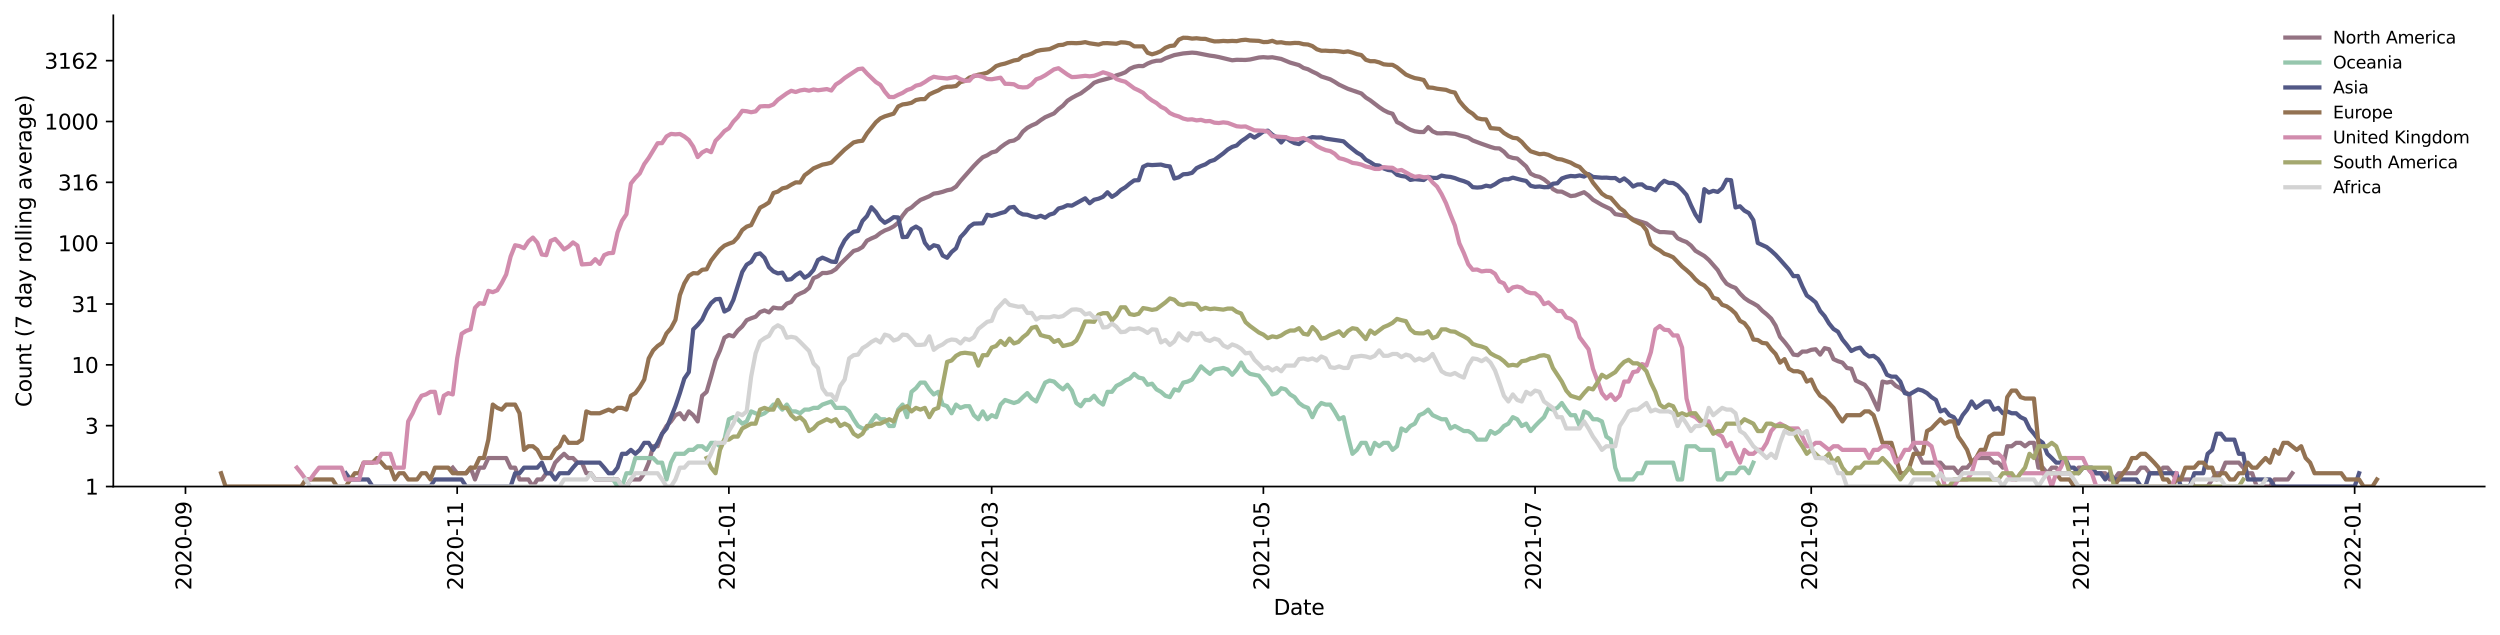 <?xml version="1.0" encoding="utf-8" standalone="no"?>
<!DOCTYPE svg PUBLIC "-//W3C//DTD SVG 1.1//EN"
  "http://www.w3.org/Graphics/SVG/1.1/DTD/svg11.dtd">
<svg height="298.621pt" version="1.1" viewBox="0 0 1176.528 298.621" width="1176.528pt" xmlns="http://www.w3.org/2000/svg" xmlns:xlink="http://www.w3.org/1999/xlink">
 <defs>
  <style type="text/css">*{stroke-linecap:butt;stroke-linejoin:round;}</style>
 </defs>
 <g id="figure_1">
  <g id="patch_1">
   <path d="M 0 298.621 
L 1176.528 298.621 
L 1176.528 0 
L 0 0 
z
" style="fill:#ffffff;"/>
  </g>
  <g id="axes_1">
   <g id="patch_2">
    <path d="M 53.328 228.96 
L 1169.328 228.96 
L 1169.328 7.2 
L 53.328 7.2 
z
" style="fill:#ffffff;"/>
   </g>
   <g id="matplotlib.axis_1">
    <g id="xtick_1">
     <g id="line2d_1">
      <defs>
       <path d="M 0 0 
L 0 3.5 
" id="mb4e2e6fbdd" style="stroke:#000000;stroke-width:0.8;"/>
      </defs>
      <g>
       <use style="stroke:#000000;stroke-width:0.8;" x="87.286" xlink:href="#mb4e2e6fbdd" y="228.96"/>
      </g>
     </g>
     <g id="text_1">
      <!-- 2020-09 -->
      <g transform="translate(90.045 277.743)rotate(-90)scale(0.1 -0.1)">
       <defs>
        <path d="M 1228 531 
L 3431 531 
L 3431 0 
L 469 0 
L 469 531 
Q 828 903 1448 1529 
Q 2069 2156 2228 2338 
Q 2531 2678 2651 2914 
Q 2772 3150 2772 3378 
Q 2772 3750 2511 3984 
Q 2250 4219 1831 4219 
Q 1534 4219 1204 4116 
Q 875 4013 500 3803 
L 500 4441 
Q 881 4594 1212 4672 
Q 1544 4750 1819 4750 
Q 2544 4750 2975 4387 
Q 3406 4025 3406 3419 
Q 3406 3131 3298 2873 
Q 3191 2616 2906 2266 
Q 2828 2175 2409 1742 
Q 1991 1309 1228 531 
z
" id="DejaVuSans-32" transform="scale(0.016)"/>
        <path d="M 2034 4250 
Q 1547 4250 1301 3770 
Q 1056 3291 1056 2328 
Q 1056 1369 1301 889 
Q 1547 409 2034 409 
Q 2525 409 2770 889 
Q 3016 1369 3016 2328 
Q 3016 3291 2770 3770 
Q 2525 4250 2034 4250 
z
M 2034 4750 
Q 2819 4750 3233 4129 
Q 3647 3509 3647 2328 
Q 3647 1150 3233 529 
Q 2819 -91 2034 -91 
Q 1250 -91 836 529 
Q 422 1150 422 2328 
Q 422 3509 836 4129 
Q 1250 4750 2034 4750 
z
" id="DejaVuSans-30" transform="scale(0.016)"/>
        <path d="M 313 2009 
L 1997 2009 
L 1997 1497 
L 313 1497 
L 313 2009 
z
" id="DejaVuSans-2d" transform="scale(0.016)"/>
        <path d="M 703 97 
L 703 672 
Q 941 559 1184 500 
Q 1428 441 1663 441 
Q 2288 441 2617 861 
Q 2947 1281 2994 2138 
Q 2813 1869 2534 1725 
Q 2256 1581 1919 1581 
Q 1219 1581 811 2004 
Q 403 2428 403 3163 
Q 403 3881 828 4315 
Q 1253 4750 1959 4750 
Q 2769 4750 3195 4129 
Q 3622 3509 3622 2328 
Q 3622 1225 3098 567 
Q 2575 -91 1691 -91 
Q 1453 -91 1209 -44 
Q 966 3 703 97 
z
M 1959 2075 
Q 2384 2075 2632 2365 
Q 2881 2656 2881 3163 
Q 2881 3666 2632 3958 
Q 2384 4250 1959 4250 
Q 1534 4250 1286 3958 
Q 1038 3666 1038 3163 
Q 1038 2656 1286 2365 
Q 1534 2075 1959 2075 
z
" id="DejaVuSans-39" transform="scale(0.016)"/>
       </defs>
       <use xlink:href="#DejaVuSans-32"/>
       <use x="63.623" xlink:href="#DejaVuSans-30"/>
       <use x="127.246" xlink:href="#DejaVuSans-32"/>
       <use x="190.869" xlink:href="#DejaVuSans-30"/>
       <use x="254.492" xlink:href="#DejaVuSans-2d"/>
       <use x="290.576" xlink:href="#DejaVuSans-30"/>
       <use x="354.199" xlink:href="#DejaVuSans-39"/>
      </g>
     </g>
    </g>
    <g id="xtick_2">
     <g id="line2d_2">
      <g>
       <use style="stroke:#000000;stroke-width:0.8;" x="215.152" xlink:href="#mb4e2e6fbdd" y="228.96"/>
      </g>
     </g>
     <g id="text_2">
      <!-- 2020-11 -->
      <g transform="translate(217.912 277.743)rotate(-90)scale(0.1 -0.1)">
       <defs>
        <path d="M 794 531 
L 1825 531 
L 1825 4091 
L 703 3866 
L 703 4441 
L 1819 4666 
L 2450 4666 
L 2450 531 
L 3481 531 
L 3481 0 
L 794 0 
L 794 531 
z
" id="DejaVuSans-31" transform="scale(0.016)"/>
       </defs>
       <use xlink:href="#DejaVuSans-32"/>
       <use x="63.623" xlink:href="#DejaVuSans-30"/>
       <use x="127.246" xlink:href="#DejaVuSans-32"/>
       <use x="190.869" xlink:href="#DejaVuSans-30"/>
       <use x="254.492" xlink:href="#DejaVuSans-2d"/>
       <use x="290.576" xlink:href="#DejaVuSans-31"/>
       <use x="354.199" xlink:href="#DejaVuSans-31"/>
      </g>
     </g>
    </g>
    <g id="xtick_3">
     <g id="line2d_3">
      <g>
       <use style="stroke:#000000;stroke-width:0.8;" x="343.019" xlink:href="#mb4e2e6fbdd" y="228.96"/>
      </g>
     </g>
     <g id="text_3">
      <!-- 2021-01 -->
      <g transform="translate(345.778 277.743)rotate(-90)scale(0.1 -0.1)">
       <use xlink:href="#DejaVuSans-32"/>
       <use x="63.623" xlink:href="#DejaVuSans-30"/>
       <use x="127.246" xlink:href="#DejaVuSans-32"/>
       <use x="190.869" xlink:href="#DejaVuSans-31"/>
       <use x="254.492" xlink:href="#DejaVuSans-2d"/>
       <use x="290.576" xlink:href="#DejaVuSans-30"/>
       <use x="354.199" xlink:href="#DejaVuSans-31"/>
      </g>
     </g>
    </g>
    <g id="xtick_4">
     <g id="line2d_4">
      <g>
       <use style="stroke:#000000;stroke-width:0.8;" x="466.693" xlink:href="#mb4e2e6fbdd" y="228.96"/>
      </g>
     </g>
     <g id="text_4">
      <!-- 2021-03 -->
      <g transform="translate(469.452 277.743)rotate(-90)scale(0.1 -0.1)">
       <defs>
        <path d="M 2597 2516 
Q 3050 2419 3304 2112 
Q 3559 1806 3559 1356 
Q 3559 666 3084 287 
Q 2609 -91 1734 -91 
Q 1441 -91 1130 -33 
Q 819 25 488 141 
L 488 750 
Q 750 597 1062 519 
Q 1375 441 1716 441 
Q 2309 441 2620 675 
Q 2931 909 2931 1356 
Q 2931 1769 2642 2001 
Q 2353 2234 1838 2234 
L 1294 2234 
L 1294 2753 
L 1863 2753 
Q 2328 2753 2575 2939 
Q 2822 3125 2822 3475 
Q 2822 3834 2567 4026 
Q 2313 4219 1838 4219 
Q 1578 4219 1281 4162 
Q 984 4106 628 3988 
L 628 4550 
Q 988 4650 1302 4700 
Q 1616 4750 1894 4750 
Q 2613 4750 3031 4423 
Q 3450 4097 3450 3541 
Q 3450 3153 3228 2886 
Q 3006 2619 2597 2516 
z
" id="DejaVuSans-33" transform="scale(0.016)"/>
       </defs>
       <use xlink:href="#DejaVuSans-32"/>
       <use x="63.623" xlink:href="#DejaVuSans-30"/>
       <use x="127.246" xlink:href="#DejaVuSans-32"/>
       <use x="190.869" xlink:href="#DejaVuSans-31"/>
       <use x="254.492" xlink:href="#DejaVuSans-2d"/>
       <use x="290.576" xlink:href="#DejaVuSans-30"/>
       <use x="354.199" xlink:href="#DejaVuSans-33"/>
      </g>
     </g>
    </g>
    <g id="xtick_5">
     <g id="line2d_5">
      <g>
       <use style="stroke:#000000;stroke-width:0.8;" x="594.559" xlink:href="#mb4e2e6fbdd" y="228.96"/>
      </g>
     </g>
     <g id="text_5">
      <!-- 2021-05 -->
      <g transform="translate(597.318 277.743)rotate(-90)scale(0.1 -0.1)">
       <defs>
        <path d="M 691 4666 
L 3169 4666 
L 3169 4134 
L 1269 4134 
L 1269 2991 
Q 1406 3038 1543 3061 
Q 1681 3084 1819 3084 
Q 2600 3084 3056 2656 
Q 3513 2228 3513 1497 
Q 3513 744 3044 326 
Q 2575 -91 1722 -91 
Q 1428 -91 1123 -41 
Q 819 9 494 109 
L 494 744 
Q 775 591 1075 516 
Q 1375 441 1709 441 
Q 2250 441 2565 725 
Q 2881 1009 2881 1497 
Q 2881 1984 2565 2268 
Q 2250 2553 1709 2553 
Q 1456 2553 1204 2497 
Q 953 2441 691 2322 
L 691 4666 
z
" id="DejaVuSans-35" transform="scale(0.016)"/>
       </defs>
       <use xlink:href="#DejaVuSans-32"/>
       <use x="63.623" xlink:href="#DejaVuSans-30"/>
       <use x="127.246" xlink:href="#DejaVuSans-32"/>
       <use x="190.869" xlink:href="#DejaVuSans-31"/>
       <use x="254.492" xlink:href="#DejaVuSans-2d"/>
       <use x="290.576" xlink:href="#DejaVuSans-30"/>
       <use x="354.199" xlink:href="#DejaVuSans-35"/>
      </g>
     </g>
    </g>
    <g id="xtick_6">
     <g id="line2d_6">
      <g>
       <use style="stroke:#000000;stroke-width:0.8;" x="722.425" xlink:href="#mb4e2e6fbdd" y="228.96"/>
      </g>
     </g>
     <g id="text_6">
      <!-- 2021-07 -->
      <g transform="translate(725.184 277.743)rotate(-90)scale(0.1 -0.1)">
       <defs>
        <path d="M 525 4666 
L 3525 4666 
L 3525 4397 
L 1831 0 
L 1172 0 
L 2766 4134 
L 525 4134 
L 525 4666 
z
" id="DejaVuSans-37" transform="scale(0.016)"/>
       </defs>
       <use xlink:href="#DejaVuSans-32"/>
       <use x="63.623" xlink:href="#DejaVuSans-30"/>
       <use x="127.246" xlink:href="#DejaVuSans-32"/>
       <use x="190.869" xlink:href="#DejaVuSans-31"/>
       <use x="254.492" xlink:href="#DejaVuSans-2d"/>
       <use x="290.576" xlink:href="#DejaVuSans-30"/>
       <use x="354.199" xlink:href="#DejaVuSans-37"/>
      </g>
     </g>
    </g>
    <g id="xtick_7">
     <g id="line2d_7">
      <g>
       <use style="stroke:#000000;stroke-width:0.8;" x="852.387" xlink:href="#mb4e2e6fbdd" y="228.96"/>
      </g>
     </g>
     <g id="text_7">
      <!-- 2021-09 -->
      <g transform="translate(855.147 277.743)rotate(-90)scale(0.1 -0.1)">
       <use xlink:href="#DejaVuSans-32"/>
       <use x="63.623" xlink:href="#DejaVuSans-30"/>
       <use x="127.246" xlink:href="#DejaVuSans-32"/>
       <use x="190.869" xlink:href="#DejaVuSans-31"/>
       <use x="254.492" xlink:href="#DejaVuSans-2d"/>
       <use x="290.576" xlink:href="#DejaVuSans-30"/>
       <use x="354.199" xlink:href="#DejaVuSans-39"/>
      </g>
     </g>
    </g>
    <g id="xtick_8">
     <g id="line2d_8">
      <g>
       <use style="stroke:#000000;stroke-width:0.8;" x="980.254" xlink:href="#mb4e2e6fbdd" y="228.96"/>
      </g>
     </g>
     <g id="text_8">
      <!-- 2021-11 -->
      <g transform="translate(983.013 277.743)rotate(-90)scale(0.1 -0.1)">
       <use xlink:href="#DejaVuSans-32"/>
       <use x="63.623" xlink:href="#DejaVuSans-30"/>
       <use x="127.246" xlink:href="#DejaVuSans-32"/>
       <use x="190.869" xlink:href="#DejaVuSans-31"/>
       <use x="254.492" xlink:href="#DejaVuSans-2d"/>
       <use x="290.576" xlink:href="#DejaVuSans-31"/>
       <use x="354.199" xlink:href="#DejaVuSans-31"/>
      </g>
     </g>
    </g>
    <g id="xtick_9">
     <g id="line2d_9">
      <g>
       <use style="stroke:#000000;stroke-width:0.8;" x="1108.12" xlink:href="#mb4e2e6fbdd" y="228.96"/>
      </g>
     </g>
     <g id="text_9">
      <!-- 2022-01 -->
      <g transform="translate(1110.879 277.743)rotate(-90)scale(0.1 -0.1)">
       <use xlink:href="#DejaVuSans-32"/>
       <use x="63.623" xlink:href="#DejaVuSans-30"/>
       <use x="127.246" xlink:href="#DejaVuSans-32"/>
       <use x="190.869" xlink:href="#DejaVuSans-32"/>
       <use x="254.492" xlink:href="#DejaVuSans-2d"/>
       <use x="290.576" xlink:href="#DejaVuSans-30"/>
       <use x="354.199" xlink:href="#DejaVuSans-31"/>
      </g>
     </g>
    </g>
    <g id="text_10">
     <!-- Date -->
     <g transform="translate(599.377 289.341)scale(0.1 -0.1)">
      <defs>
       <path d="M 1259 4147 
L 1259 519 
L 2022 519 
Q 2988 519 3436 956 
Q 3884 1394 3884 2338 
Q 3884 3275 3436 3711 
Q 2988 4147 2022 4147 
L 1259 4147 
z
M 628 4666 
L 1925 4666 
Q 3281 4666 3915 4102 
Q 4550 3538 4550 2338 
Q 4550 1131 3912 565 
Q 3275 0 1925 0 
L 628 0 
L 628 4666 
z
" id="DejaVuSans-44" transform="scale(0.016)"/>
       <path d="M 2194 1759 
Q 1497 1759 1228 1600 
Q 959 1441 959 1056 
Q 959 750 1161 570 
Q 1363 391 1709 391 
Q 2188 391 2477 730 
Q 2766 1069 2766 1631 
L 2766 1759 
L 2194 1759 
z
M 3341 1997 
L 3341 0 
L 2766 0 
L 2766 531 
Q 2569 213 2275 61 
Q 1981 -91 1556 -91 
Q 1019 -91 701 211 
Q 384 513 384 1019 
Q 384 1609 779 1909 
Q 1175 2209 1959 2209 
L 2766 2209 
L 2766 2266 
Q 2766 2663 2505 2880 
Q 2244 3097 1772 3097 
Q 1472 3097 1187 3025 
Q 903 2953 641 2809 
L 641 3341 
Q 956 3463 1253 3523 
Q 1550 3584 1831 3584 
Q 2591 3584 2966 3190 
Q 3341 2797 3341 1997 
z
" id="DejaVuSans-61" transform="scale(0.016)"/>
       <path d="M 1172 4494 
L 1172 3500 
L 2356 3500 
L 2356 3053 
L 1172 3053 
L 1172 1153 
Q 1172 725 1289 603 
Q 1406 481 1766 481 
L 2356 481 
L 2356 0 
L 1766 0 
Q 1100 0 847 248 
Q 594 497 594 1153 
L 594 3053 
L 172 3053 
L 172 3500 
L 594 3500 
L 594 4494 
L 1172 4494 
z
" id="DejaVuSans-74" transform="scale(0.016)"/>
       <path d="M 3597 1894 
L 3597 1613 
L 953 1613 
Q 991 1019 1311 708 
Q 1631 397 2203 397 
Q 2534 397 2845 478 
Q 3156 559 3463 722 
L 3463 178 
Q 3153 47 2828 -22 
Q 2503 -91 2169 -91 
Q 1331 -91 842 396 
Q 353 884 353 1716 
Q 353 2575 817 3079 
Q 1281 3584 2069 3584 
Q 2775 3584 3186 3129 
Q 3597 2675 3597 1894 
z
M 3022 2063 
Q 3016 2534 2758 2815 
Q 2500 3097 2075 3097 
Q 1594 3097 1305 2825 
Q 1016 2553 972 2059 
L 3022 2063 
z
" id="DejaVuSans-65" transform="scale(0.016)"/>
      </defs>
      <use xlink:href="#DejaVuSans-44"/>
      <use x="77.002" xlink:href="#DejaVuSans-61"/>
      <use x="138.281" xlink:href="#DejaVuSans-74"/>
      <use x="177.49" xlink:href="#DejaVuSans-65"/>
     </g>
    </g>
   </g>
   <g id="matplotlib.axis_2">
    <g id="ytick_1">
     <g id="line2d_10">
      <defs>
       <path d="M 0 0 
L -3.5 0 
" id="m54f255058f" style="stroke:#000000;stroke-width:0.8;"/>
      </defs>
      <g>
       <use style="stroke:#000000;stroke-width:0.8;" x="53.328" xlink:href="#m54f255058f" y="228.96"/>
      </g>
     </g>
     <g id="text_11">
      <!-- 1 -->
      <g transform="translate(39.966 232.759)scale(0.1 -0.1)">
       <use xlink:href="#DejaVuSans-31"/>
      </g>
     </g>
    </g>
    <g id="ytick_2">
     <g id="line2d_11">
      <g>
       <use style="stroke:#000000;stroke-width:0.8;" x="53.328" xlink:href="#m54f255058f" y="200.329"/>
      </g>
     </g>
     <g id="text_12">
      <!-- 3 -->
      <g transform="translate(39.966 204.129)scale(0.1 -0.1)">
       <use xlink:href="#DejaVuSans-33"/>
      </g>
     </g>
    </g>
    <g id="ytick_3">
     <g id="line2d_12">
      <g>
       <use style="stroke:#000000;stroke-width:0.8;" x="53.328" xlink:href="#m54f255058f" y="171.699"/>
      </g>
     </g>
     <g id="text_13">
      <!-- 10 -->
      <g transform="translate(33.603 175.498)scale(0.1 -0.1)">
       <use xlink:href="#DejaVuSans-31"/>
       <use x="63.623" xlink:href="#DejaVuSans-30"/>
      </g>
     </g>
    </g>
    <g id="ytick_4">
     <g id="line2d_13">
      <g>
       <use style="stroke:#000000;stroke-width:0.8;" x="53.328" xlink:href="#m54f255058f" y="143.068"/>
      </g>
     </g>
     <g id="text_14">
      <!-- 31 -->
      <g transform="translate(33.603 146.867)scale(0.1 -0.1)">
       <use xlink:href="#DejaVuSans-33"/>
       <use x="63.623" xlink:href="#DejaVuSans-31"/>
      </g>
     </g>
    </g>
    <g id="ytick_5">
     <g id="line2d_14">
      <g>
       <use style="stroke:#000000;stroke-width:0.8;" x="53.328" xlink:href="#m54f255058f" y="114.437"/>
      </g>
     </g>
     <g id="text_15">
      <!-- 100 -->
      <g transform="translate(27.241 118.237)scale(0.1 -0.1)">
       <use xlink:href="#DejaVuSans-31"/>
       <use x="63.623" xlink:href="#DejaVuSans-30"/>
       <use x="127.246" xlink:href="#DejaVuSans-30"/>
      </g>
     </g>
    </g>
    <g id="ytick_6">
     <g id="line2d_15">
      <g>
       <use style="stroke:#000000;stroke-width:0.8;" x="53.328" xlink:href="#m54f255058f" y="85.807"/>
      </g>
     </g>
     <g id="text_16">
      <!-- 316 -->
      <g transform="translate(27.241 89.606)scale(0.1 -0.1)">
       <defs>
        <path d="M 2113 2584 
Q 1688 2584 1439 2293 
Q 1191 2003 1191 1497 
Q 1191 994 1439 701 
Q 1688 409 2113 409 
Q 2538 409 2786 701 
Q 3034 994 3034 1497 
Q 3034 2003 2786 2293 
Q 2538 2584 2113 2584 
z
M 3366 4563 
L 3366 3988 
Q 3128 4100 2886 4159 
Q 2644 4219 2406 4219 
Q 1781 4219 1451 3797 
Q 1122 3375 1075 2522 
Q 1259 2794 1537 2939 
Q 1816 3084 2150 3084 
Q 2853 3084 3261 2657 
Q 3669 2231 3669 1497 
Q 3669 778 3244 343 
Q 2819 -91 2113 -91 
Q 1303 -91 875 529 
Q 447 1150 447 2328 
Q 447 3434 972 4092 
Q 1497 4750 2381 4750 
Q 2619 4750 2861 4703 
Q 3103 4656 3366 4563 
z
" id="DejaVuSans-36" transform="scale(0.016)"/>
       </defs>
       <use xlink:href="#DejaVuSans-33"/>
       <use x="63.623" xlink:href="#DejaVuSans-31"/>
       <use x="127.246" xlink:href="#DejaVuSans-36"/>
      </g>
     </g>
    </g>
    <g id="ytick_7">
     <g id="line2d_16">
      <g>
       <use style="stroke:#000000;stroke-width:0.8;" x="53.328" xlink:href="#m54f255058f" y="57.176"/>
      </g>
     </g>
     <g id="text_17">
      <!-- 1000 -->
      <g transform="translate(20.878 60.975)scale(0.1 -0.1)">
       <use xlink:href="#DejaVuSans-31"/>
       <use x="63.623" xlink:href="#DejaVuSans-30"/>
       <use x="127.246" xlink:href="#DejaVuSans-30"/>
       <use x="190.869" xlink:href="#DejaVuSans-30"/>
      </g>
     </g>
    </g>
    <g id="ytick_8">
     <g id="line2d_17">
      <g>
       <use style="stroke:#000000;stroke-width:0.8;" x="53.328" xlink:href="#m54f255058f" y="28.546"/>
      </g>
     </g>
     <g id="text_18">
      <!-- 3162 -->
      <g transform="translate(20.878 32.345)scale(0.1 -0.1)">
       <use xlink:href="#DejaVuSans-33"/>
       <use x="63.623" xlink:href="#DejaVuSans-31"/>
       <use x="127.246" xlink:href="#DejaVuSans-36"/>
       <use x="190.869" xlink:href="#DejaVuSans-32"/>
      </g>
     </g>
    </g>
    <g id="text_19">
     <!-- Count (7 day rolling average) -->
     <g transform="translate(14.798 191.548)rotate(-90)scale(0.1 -0.1)">
      <defs>
       <path d="M 4122 4306 
L 4122 3641 
Q 3803 3938 3442 4084 
Q 3081 4231 2675 4231 
Q 1875 4231 1450 3742 
Q 1025 3253 1025 2328 
Q 1025 1406 1450 917 
Q 1875 428 2675 428 
Q 3081 428 3442 575 
Q 3803 722 4122 1019 
L 4122 359 
Q 3791 134 3420 21 
Q 3050 -91 2638 -91 
Q 1578 -91 968 557 
Q 359 1206 359 2328 
Q 359 3453 968 4101 
Q 1578 4750 2638 4750 
Q 3056 4750 3426 4639 
Q 3797 4528 4122 4306 
z
" id="DejaVuSans-43" transform="scale(0.016)"/>
       <path d="M 1959 3097 
Q 1497 3097 1228 2736 
Q 959 2375 959 1747 
Q 959 1119 1226 758 
Q 1494 397 1959 397 
Q 2419 397 2687 759 
Q 2956 1122 2956 1747 
Q 2956 2369 2687 2733 
Q 2419 3097 1959 3097 
z
M 1959 3584 
Q 2709 3584 3137 3096 
Q 3566 2609 3566 1747 
Q 3566 888 3137 398 
Q 2709 -91 1959 -91 
Q 1206 -91 779 398 
Q 353 888 353 1747 
Q 353 2609 779 3096 
Q 1206 3584 1959 3584 
z
" id="DejaVuSans-6f" transform="scale(0.016)"/>
       <path d="M 544 1381 
L 544 3500 
L 1119 3500 
L 1119 1403 
Q 1119 906 1312 657 
Q 1506 409 1894 409 
Q 2359 409 2629 706 
Q 2900 1003 2900 1516 
L 2900 3500 
L 3475 3500 
L 3475 0 
L 2900 0 
L 2900 538 
Q 2691 219 2414 64 
Q 2138 -91 1772 -91 
Q 1169 -91 856 284 
Q 544 659 544 1381 
z
M 1991 3584 
L 1991 3584 
z
" id="DejaVuSans-75" transform="scale(0.016)"/>
       <path d="M 3513 2113 
L 3513 0 
L 2938 0 
L 2938 2094 
Q 2938 2591 2744 2837 
Q 2550 3084 2163 3084 
Q 1697 3084 1428 2787 
Q 1159 2491 1159 1978 
L 1159 0 
L 581 0 
L 581 3500 
L 1159 3500 
L 1159 2956 
Q 1366 3272 1645 3428 
Q 1925 3584 2291 3584 
Q 2894 3584 3203 3211 
Q 3513 2838 3513 2113 
z
" id="DejaVuSans-6e" transform="scale(0.016)"/>
       <path id="DejaVuSans-20" transform="scale(0.016)"/>
       <path d="M 1984 4856 
Q 1566 4138 1362 3434 
Q 1159 2731 1159 2009 
Q 1159 1288 1364 580 
Q 1569 -128 1984 -844 
L 1484 -844 
Q 1016 -109 783 600 
Q 550 1309 550 2009 
Q 550 2706 781 3412 
Q 1013 4119 1484 4856 
L 1984 4856 
z
" id="DejaVuSans-28" transform="scale(0.016)"/>
       <path d="M 2906 2969 
L 2906 4863 
L 3481 4863 
L 3481 0 
L 2906 0 
L 2906 525 
Q 2725 213 2448 61 
Q 2172 -91 1784 -91 
Q 1150 -91 751 415 
Q 353 922 353 1747 
Q 353 2572 751 3078 
Q 1150 3584 1784 3584 
Q 2172 3584 2448 3432 
Q 2725 3281 2906 2969 
z
M 947 1747 
Q 947 1113 1208 752 
Q 1469 391 1925 391 
Q 2381 391 2643 752 
Q 2906 1113 2906 1747 
Q 2906 2381 2643 2742 
Q 2381 3103 1925 3103 
Q 1469 3103 1208 2742 
Q 947 2381 947 1747 
z
" id="DejaVuSans-64" transform="scale(0.016)"/>
       <path d="M 2059 -325 
Q 1816 -950 1584 -1140 
Q 1353 -1331 966 -1331 
L 506 -1331 
L 506 -850 
L 844 -850 
Q 1081 -850 1212 -737 
Q 1344 -625 1503 -206 
L 1606 56 
L 191 3500 
L 800 3500 
L 1894 763 
L 2988 3500 
L 3597 3500 
L 2059 -325 
z
" id="DejaVuSans-79" transform="scale(0.016)"/>
       <path d="M 2631 2963 
Q 2534 3019 2420 3045 
Q 2306 3072 2169 3072 
Q 1681 3072 1420 2755 
Q 1159 2438 1159 1844 
L 1159 0 
L 581 0 
L 581 3500 
L 1159 3500 
L 1159 2956 
Q 1341 3275 1631 3429 
Q 1922 3584 2338 3584 
Q 2397 3584 2469 3576 
Q 2541 3569 2628 3553 
L 2631 2963 
z
" id="DejaVuSans-72" transform="scale(0.016)"/>
       <path d="M 603 4863 
L 1178 4863 
L 1178 0 
L 603 0 
L 603 4863 
z
" id="DejaVuSans-6c" transform="scale(0.016)"/>
       <path d="M 603 3500 
L 1178 3500 
L 1178 0 
L 603 0 
L 603 3500 
z
M 603 4863 
L 1178 4863 
L 1178 4134 
L 603 4134 
L 603 4863 
z
" id="DejaVuSans-69" transform="scale(0.016)"/>
       <path d="M 2906 1791 
Q 2906 2416 2648 2759 
Q 2391 3103 1925 3103 
Q 1463 3103 1205 2759 
Q 947 2416 947 1791 
Q 947 1169 1205 825 
Q 1463 481 1925 481 
Q 2391 481 2648 825 
Q 2906 1169 2906 1791 
z
M 3481 434 
Q 3481 -459 3084 -895 
Q 2688 -1331 1869 -1331 
Q 1566 -1331 1297 -1286 
Q 1028 -1241 775 -1147 
L 775 -588 
Q 1028 -725 1275 -790 
Q 1522 -856 1778 -856 
Q 2344 -856 2625 -561 
Q 2906 -266 2906 331 
L 2906 616 
Q 2728 306 2450 153 
Q 2172 0 1784 0 
Q 1141 0 747 490 
Q 353 981 353 1791 
Q 353 2603 747 3093 
Q 1141 3584 1784 3584 
Q 2172 3584 2450 3431 
Q 2728 3278 2906 2969 
L 2906 3500 
L 3481 3500 
L 3481 434 
z
" id="DejaVuSans-67" transform="scale(0.016)"/>
       <path d="M 191 3500 
L 800 3500 
L 1894 563 
L 2988 3500 
L 3597 3500 
L 2284 0 
L 1503 0 
L 191 3500 
z
" id="DejaVuSans-76" transform="scale(0.016)"/>
       <path d="M 513 4856 
L 1013 4856 
Q 1481 4119 1714 3412 
Q 1947 2706 1947 2009 
Q 1947 1309 1714 600 
Q 1481 -109 1013 -844 
L 513 -844 
Q 928 -128 1133 580 
Q 1338 1288 1338 2009 
Q 1338 2731 1133 3434 
Q 928 4138 513 4856 
z
" id="DejaVuSans-29" transform="scale(0.016)"/>
      </defs>
      <use xlink:href="#DejaVuSans-43"/>
      <use x="69.824" xlink:href="#DejaVuSans-6f"/>
      <use x="131.006" xlink:href="#DejaVuSans-75"/>
      <use x="194.385" xlink:href="#DejaVuSans-6e"/>
      <use x="257.764" xlink:href="#DejaVuSans-74"/>
      <use x="296.973" xlink:href="#DejaVuSans-20"/>
      <use x="328.76" xlink:href="#DejaVuSans-28"/>
      <use x="367.773" xlink:href="#DejaVuSans-37"/>
      <use x="431.396" xlink:href="#DejaVuSans-20"/>
      <use x="463.184" xlink:href="#DejaVuSans-64"/>
      <use x="526.66" xlink:href="#DejaVuSans-61"/>
      <use x="587.939" xlink:href="#DejaVuSans-79"/>
      <use x="647.119" xlink:href="#DejaVuSans-20"/>
      <use x="678.906" xlink:href="#DejaVuSans-72"/>
      <use x="717.77" xlink:href="#DejaVuSans-6f"/>
      <use x="778.951" xlink:href="#DejaVuSans-6c"/>
      <use x="806.734" xlink:href="#DejaVuSans-6c"/>
      <use x="834.518" xlink:href="#DejaVuSans-69"/>
      <use x="862.301" xlink:href="#DejaVuSans-6e"/>
      <use x="925.68" xlink:href="#DejaVuSans-67"/>
      <use x="989.156" xlink:href="#DejaVuSans-20"/>
      <use x="1020.943" xlink:href="#DejaVuSans-61"/>
      <use x="1082.223" xlink:href="#DejaVuSans-76"/>
      <use x="1141.402" xlink:href="#DejaVuSans-65"/>
      <use x="1202.926" xlink:href="#DejaVuSans-72"/>
      <use x="1244.039" xlink:href="#DejaVuSans-61"/>
      <use x="1305.318" xlink:href="#DejaVuSans-67"/>
      <use x="1368.795" xlink:href="#DejaVuSans-65"/>
      <use x="1430.318" xlink:href="#DejaVuSans-29"/>
     </g>
    </g>
   </g>
   <g id="line2d_18">
    <path clip-path="url(#pbaf3d01eef)" d="M 213.056 220.09 
L 215.152 222.71 
L 219.345 222.71 
L 221.441 220.09 
L 223.537 225.639 
L 225.633 220.09 
L 227.729 220.09 
L 229.825 215.556 
L 238.21 215.556 
L 240.306 220.09 
L 242.403 220.09 
L 244.499 225.639 
L 248.691 225.639 
L 250.787 228.96 
L 252.883 225.639 
L 254.98 225.639 
L 257.076 222.71 
L 259.172 222.71 
L 261.268 217.72 
L 263.364 215.556 
L 265.46 213.566 
L 267.557 215.556 
L 269.653 215.556 
L 271.749 217.72 
L 273.845 217.72 
L 275.941 222.71 
L 278.037 222.71 
L 280.134 225.639 
L 290.614 225.639 
L 292.711 228.96 
L 294.807 228.96 
L 296.903 225.639 
L 301.095 225.639 
L 303.191 222.71 
L 305.288 217.72 
L 307.384 210.007 
L 309.48 210.007 
L 311.576 204.128 
L 313.672 200.483 
L 315.768 198.319 
L 317.865 195.39 
L 319.961 194.485 
L 322.057 197.304 
L 324.153 193.613 
L 326.249 195.39 
L 328.345 198.319 
L 330.442 186.245 
L 332.538 184.402 
L 334.634 177.248 
L 336.73 169.654 
L 338.826 164.902 
L 340.922 158.924 
L 343.019 157.681 
L 345.115 158.295 
L 347.211 155.551 
L 349.307 153.589 
L 351.403 150.679 
L 353.499 149.78 
L 355.596 149.055 
L 357.692 146.867 
L 359.788 146.094 
L 361.884 146.998 
L 363.98 144.736 
L 366.076 145.099 
L 368.173 145.099 
L 370.269 142.884 
L 372.365 142.116 
L 374.461 139.259 
L 376.557 138.128 
L 378.653 137.224 
L 380.75 135.508 
L 382.846 130.905 
L 384.942 130.025 
L 387.038 128.479 
L 389.134 128.479 
L 391.23 127.984 
L 393.327 126.672 
L 395.423 124.291 
L 401.711 118.106 
L 403.807 117.496 
L 405.904 116.242 
L 408 113.258 
L 410.096 112.197 
L 412.192 111.304 
L 414.288 109.668 
L 416.384 108.466 
L 418.481 107.668 
L 420.577 106.531 
L 422.673 104.857 
L 424.769 101.494 
L 426.865 98.833 
L 428.961 97.648 
L 431.058 95.751 
L 433.154 94.098 
L 437.346 92.357 
L 439.442 91.117 
L 441.538 90.813 
L 443.635 90.269 
L 445.731 89.54 
L 447.827 89.126 
L 449.923 87.826 
L 452.019 85.148 
L 458.308 78.074 
L 460.404 75.922 
L 462.5 74.005 
L 464.596 73.092 
L 466.693 71.742 
L 468.789 71.205 
L 470.885 69.329 
L 472.981 67.785 
L 475.077 66.507 
L 477.173 66.132 
L 479.27 64.842 
L 481.366 61.934 
L 483.462 60.174 
L 485.558 59.015 
L 487.654 58.121 
L 489.75 56.555 
L 491.847 55.19 
L 496.039 53.366 
L 498.135 51.322 
L 500.231 49.729 
L 502.327 47.432 
L 504.424 46.079 
L 506.52 44.939 
L 508.616 43.937 
L 512.808 40.821 
L 514.904 38.955 
L 517.001 38.137 
L 521.193 37.026 
L 523.289 36.42 
L 525.385 35.47 
L 527.481 34.849 
L 529.578 34.026 
L 531.674 32.389 
L 533.77 31.484 
L 535.866 31.049 
L 537.962 31.117 
L 540.058 29.926 
L 542.155 29.062 
L 544.251 28.589 
L 546.347 28.531 
L 548.443 27.442 
L 552.635 25.928 
L 556.828 25.146 
L 561.02 24.764 
L 563.116 24.94 
L 569.405 26.177 
L 571.501 26.449 
L 573.597 26.857 
L 579.886 28.369 
L 581.982 28.139 
L 586.174 28.211 
L 588.27 28.002 
L 592.463 27.067 
L 594.559 26.907 
L 596.655 27.088 
L 598.751 26.949 
L 602.943 27.733 
L 607.136 29.459 
L 611.328 30.651 
L 613.424 31.966 
L 615.52 32.579 
L 617.617 33.697 
L 619.713 34.667 
L 621.809 35.978 
L 626.001 37.328 
L 628.097 38.513 
L 630.194 39.854 
L 634.386 41.82 
L 640.674 43.989 
L 642.771 45.904 
L 644.867 47.228 
L 649.059 50.426 
L 651.155 51.838 
L 653.251 52.892 
L 655.348 53.531 
L 657.444 57.444 
L 659.54 58.474 
L 661.636 59.935 
L 663.732 61.084 
L 665.829 61.793 
L 667.925 62.107 
L 670.021 62.133 
L 672.117 59.836 
L 674.213 61.818 
L 676.309 62.725 
L 678.406 62.743 
L 680.502 62.632 
L 684.694 62.971 
L 686.79 63.648 
L 690.983 64.765 
L 693.079 66.097 
L 697.271 67.671 
L 701.463 69.139 
L 703.56 69.761 
L 705.656 69.868 
L 707.752 71.393 
L 709.848 73.665 
L 711.944 74.328 
L 714.04 74.613 
L 718.233 78.33 
L 720.329 81.71 
L 722.425 82.761 
L 724.521 83.253 
L 726.617 84.405 
L 728.714 86.096 
L 730.81 88.973 
L 732.906 90.122 
L 735.002 90.202 
L 739.194 92.284 
L 741.291 92.038 
L 745.483 90.458 
L 747.579 91.994 
L 749.675 94.004 
L 753.868 96.448 
L 758.06 98.457 
L 760.156 100.766 
L 766.445 101.855 
L 768.541 103.197 
L 774.829 105.173 
L 779.022 108.298 
L 781.118 109.232 
L 783.214 109.232 
L 787.406 109.58 
L 789.502 112.132 
L 791.599 113.123 
L 793.695 113.91 
L 795.791 115.564 
L 797.887 118.023 
L 802.079 120.48 
L 804.176 122.312 
L 808.368 127.082 
L 810.464 130.768 
L 812.56 133.518 
L 814.656 134.693 
L 816.753 135.508 
L 818.849 138.128 
L 820.945 140.242 
L 823.041 141.687 
L 825.137 142.773 
L 827.233 144.025 
L 829.33 146.221 
L 831.426 147.937 
L 833.522 149.927 
L 835.618 153.248 
L 837.714 158.503 
L 839.81 160.915 
L 841.907 163.586 
L 844.003 166.87 
L 846.099 167.165 
L 848.195 165.449 
L 850.291 165.449 
L 852.387 164.634 
L 854.484 164.368 
L 856.58 166.87 
L 858.676 163.844 
L 860.772 164.368 
L 862.868 169.008 
L 864.964 169.983 
L 867.061 170.655 
L 869.157 173.162 
L 871.253 173.542 
L 873.349 179.091 
L 877.541 181.081 
L 879.638 183.817 
L 883.83 192.77 
L 885.926 179.574 
L 888.022 180.066 
L 890.119 179.574 
L 892.215 181.605 
L 894.311 182.686 
L 896.407 184.402 
L 898.503 185.615 
L 900.599 210.007 
L 902.696 213.566 
L 904.792 217.72 
L 913.176 217.72 
L 915.273 220.09 
L 919.465 220.09 
L 921.561 222.71 
L 923.657 220.09 
L 925.753 220.09 
L 927.85 217.72 
L 929.946 215.556 
L 936.234 215.556 
L 938.33 217.72 
L 940.427 217.72 
L 942.523 220.09 
L 944.619 210.007 
L 946.715 210.007 
L 948.811 208.402 
L 950.907 208.402 
L 953.004 210.007 
L 955.1 208.402 
L 957.196 208.402 
L 959.292 220.09 
L 961.388 220.09 
L 963.484 222.71 
L 965.581 220.09 
L 967.677 220.09 
L 969.773 222.71 
L 976.061 222.71 
L 978.158 220.09 
L 982.35 220.09 
L 984.446 222.71 
L 990.735 222.71 
L 992.831 225.639 
L 994.927 225.639 
L 997.023 222.71 
L 1005.408 222.71 
L 1007.504 220.09 
L 1009.6 220.09 
L 1011.696 222.71 
L 1015.889 222.71 
L 1017.985 220.09 
L 1020.081 220.09 
L 1022.177 222.71 
L 1024.273 225.639 
L 1030.562 225.639 
L 1032.658 228.96 
L 1038.946 228.96 
L 1041.043 225.639 
L 1043.139 222.71 
L 1045.235 222.71 
L 1047.331 217.72 
L 1053.62 217.72 
L 1055.716 220.09 
L 1057.812 222.71 
L 1059.908 222.71 
L 1062.004 228.96 
L 1068.293 228.96 
L 1070.389 225.639 
L 1076.677 225.639 
L 1078.774 222.71 
L 1078.774 222.71 
" style="fill:none;stroke:#947383;stroke-linecap:square;stroke-width:2;"/>
   </g>
   <g id="line2d_19">
    <path clip-path="url(#pbaf3d01eef)" d="M 288.518 225.639 
L 290.614 228.96 
L 292.711 228.96 
L 294.807 222.71 
L 296.903 222.71 
L 298.999 215.556 
L 307.384 215.556 
L 309.48 217.72 
L 311.576 217.72 
L 313.672 225.639 
L 315.768 217.72 
L 317.865 213.566 
L 322.057 213.566 
L 324.153 211.723 
L 326.249 211.723 
L 328.345 210.007 
L 330.442 210.007 
L 332.538 211.723 
L 334.634 208.402 
L 336.73 208.402 
L 338.826 210.007 
L 340.922 206.894 
L 343.019 197.304 
L 345.115 196.328 
L 347.211 197.304 
L 349.307 199.377 
L 351.403 198.319 
L 353.499 193.613 
L 357.692 195.39 
L 359.788 194.485 
L 361.884 192.77 
L 363.98 190.399 
L 366.076 190.399 
L 368.173 192.77 
L 370.269 190.399 
L 372.365 193.613 
L 374.461 193.613 
L 376.557 194.485 
L 378.653 192.77 
L 380.75 192.77 
L 382.846 191.954 
L 384.942 191.954 
L 387.038 190.399 
L 391.23 188.936 
L 393.327 191.954 
L 397.519 191.954 
L 399.615 193.613 
L 401.711 197.304 
L 403.807 200.483 
L 405.904 201.639 
L 408 201.639 
L 410.096 198.319 
L 412.192 195.39 
L 414.288 197.304 
L 416.384 197.304 
L 418.481 200.483 
L 420.577 200.483 
L 422.673 192.77 
L 424.769 190.399 
L 426.865 196.328 
L 428.961 184.402 
L 431.058 182.686 
L 433.154 180.066 
L 435.25 180.066 
L 437.346 183.245 
L 439.442 185.615 
L 441.538 184.402 
L 443.635 190.399 
L 445.731 191.165 
L 447.827 194.485 
L 449.923 190.399 
L 452.019 191.954 
L 454.116 191.165 
L 456.212 191.165 
L 458.308 195.39 
L 460.404 197.304 
L 462.5 193.613 
L 464.596 197.304 
L 466.693 195.39 
L 468.789 196.328 
L 470.885 190.399 
L 472.981 188.236 
L 477.173 189.657 
L 479.27 188.936 
L 481.366 186.891 
L 483.462 185.001 
L 485.558 187.554 
L 487.654 188.936 
L 491.847 180.066 
L 493.943 179.091 
L 496.039 179.574 
L 498.135 181.605 
L 500.231 183.245 
L 502.327 181.081 
L 504.424 183.817 
L 506.52 189.657 
L 508.616 191.165 
L 510.712 188.236 
L 512.808 188.236 
L 514.904 186.245 
L 517.001 188.936 
L 519.097 190.399 
L 521.193 184.402 
L 523.289 184.402 
L 525.385 181.605 
L 527.481 180.569 
L 529.578 179.091 
L 531.674 178.152 
L 533.77 175.95 
L 535.866 177.696 
L 537.962 178.152 
L 540.058 181.081 
L 542.155 180.569 
L 544.251 183.245 
L 546.347 184.402 
L 548.443 186.245 
L 550.539 186.891 
L 552.635 183.245 
L 554.732 183.817 
L 556.828 180.066 
L 558.924 179.574 
L 561.02 178.617 
L 565.212 172.42 
L 567.309 174.319 
L 569.405 175.95 
L 571.501 173.927 
L 575.693 173.162 
L 577.789 173.927 
L 579.886 176.375 
L 581.982 173.927 
L 584.078 170.655 
L 586.174 174.319 
L 588.27 175.95 
L 592.463 176.808 
L 594.559 179.574 
L 596.655 182.14 
L 598.751 185.615 
L 600.847 185.001 
L 602.943 182.686 
L 605.04 183.245 
L 607.136 185.615 
L 609.232 186.891 
L 611.328 189.657 
L 613.424 191.165 
L 615.52 191.954 
L 617.617 196.328 
L 619.713 191.954 
L 621.809 189.657 
L 623.905 190.399 
L 626.001 190.399 
L 628.097 193.613 
L 630.194 197.304 
L 632.29 196.328 
L 634.386 205.473 
L 636.482 213.566 
L 638.578 211.723 
L 640.674 208.402 
L 642.771 208.402 
L 644.867 213.566 
L 646.963 208.402 
L 649.059 210.007 
L 651.155 208.402 
L 653.251 208.402 
L 655.348 211.723 
L 657.444 210.007 
L 659.54 201.639 
L 661.636 202.853 
L 663.732 200.483 
L 665.829 199.377 
L 667.925 195.39 
L 670.021 194.485 
L 672.117 192.77 
L 674.213 195.39 
L 678.406 197.304 
L 680.502 197.304 
L 682.598 201.639 
L 684.694 200.483 
L 688.886 202.853 
L 690.983 202.853 
L 693.079 204.128 
L 695.175 206.894 
L 699.367 206.894 
L 701.463 202.853 
L 703.56 204.128 
L 705.656 202.853 
L 707.752 200.483 
L 709.848 199.377 
L 711.944 196.328 
L 714.04 197.304 
L 716.137 200.483 
L 718.233 199.377 
L 720.329 202.853 
L 722.425 200.483 
L 724.521 198.319 
L 726.617 196.328 
L 728.714 191.954 
L 730.81 192.77 
L 732.906 191.954 
L 735.002 189.657 
L 737.098 192.77 
L 739.194 195.39 
L 741.291 195.39 
L 743.387 200.483 
L 745.483 193.613 
L 747.579 194.485 
L 749.675 197.304 
L 751.771 197.304 
L 753.868 198.319 
L 755.964 205.473 
L 758.06 206.894 
L 760.156 220.09 
L 762.252 225.639 
L 768.541 225.639 
L 770.637 222.71 
L 772.733 222.71 
L 774.829 217.72 
L 787.406 217.72 
L 789.502 225.639 
L 791.599 225.639 
L 793.695 210.007 
L 797.887 210.007 
L 799.983 211.723 
L 806.272 211.723 
L 808.368 225.639 
L 810.464 225.639 
L 812.56 222.71 
L 816.753 222.71 
L 818.849 220.09 
L 820.945 220.09 
L 823.041 222.71 
L 825.137 217.72 
L 825.137 217.72 
" style="fill:none;stroke:#96c6ad;stroke-linecap:square;stroke-width:2;"/>
   </g>
   <g id="line2d_20">
    <path clip-path="url(#pbaf3d01eef)" d="M 162.748 222.71 
L 164.844 225.639 
L 173.229 225.639 
L 175.325 228.96 
L 202.575 228.96 
L 204.671 225.639 
L 217.248 225.639 
L 219.345 228.96 
L 240.306 228.96 
L 242.403 222.71 
L 244.499 222.71 
L 246.595 220.09 
L 252.883 220.09 
L 254.98 217.72 
L 257.076 222.71 
L 259.172 222.71 
L 261.268 225.639 
L 263.364 222.71 
L 267.557 222.71 
L 269.653 220.09 
L 271.749 217.72 
L 282.23 217.72 
L 284.326 220.09 
L 286.422 222.71 
L 288.518 222.71 
L 290.614 220.09 
L 292.711 213.566 
L 294.807 213.566 
L 296.903 211.723 
L 298.999 213.566 
L 301.095 211.723 
L 303.191 208.402 
L 305.288 208.402 
L 307.384 211.723 
L 309.48 208.402 
L 311.576 204.128 
L 313.672 201.639 
L 317.865 191.165 
L 319.961 185.001 
L 322.057 178.152 
L 324.153 175.121 
L 326.249 155 
L 328.345 152.912 
L 330.442 150.375 
L 332.538 145.841 
L 334.634 142.662 
L 336.73 140.851 
L 338.826 140.646 
L 340.922 146.607 
L 343.019 145.467 
L 345.115 141.161 
L 349.307 127.984 
L 351.403 124.556 
L 353.499 123.257 
L 355.596 119.766 
L 357.692 119.243 
L 359.788 121.309 
L 361.884 125.759 
L 363.98 127.74 
L 366.076 128.667 
L 368.173 128.292 
L 370.269 131.675 
L 372.365 131.392 
L 374.461 129.499 
L 376.557 128.23 
L 378.653 130.699 
L 380.75 129.434 
L 382.846 127.023 
L 384.942 122.361 
L 387.038 121.262 
L 389.134 122.118 
L 391.23 123.105 
L 393.327 123.307 
L 395.423 117.097 
L 397.519 113.089 
L 399.615 110.594 
L 401.711 109.059 
L 403.807 108.69 
L 405.904 103.955 
L 408 101.706 
L 410.096 97.54 
L 412.192 99.761 
L 414.288 102.995 
L 416.384 104.832 
L 418.481 103.677 
L 420.577 102.2 
L 422.673 102.331 
L 424.769 111.587 
L 426.865 111.461 
L 428.961 107.831 
L 431.058 106.635 
L 433.154 107.94 
L 435.25 114.26 
L 437.346 116.979 
L 439.442 115.416 
L 441.538 115.938 
L 443.635 120.255 
L 445.731 121.309 
L 447.827 118.605 
L 449.923 116.861 
L 452.019 111.619 
L 454.116 109.376 
L 456.212 106.687 
L 458.308 105.246 
L 462.5 105.099 
L 464.596 101.075 
L 466.693 101.578 
L 468.789 101.013 
L 470.885 100.298 
L 472.981 99.741 
L 475.077 97.684 
L 477.173 97.378 
L 479.27 99.86 
L 481.366 100.91 
L 483.462 101.054 
L 485.558 101.834 
L 487.654 102.331 
L 489.75 101.536 
L 491.847 102.44 
L 493.943 101.013 
L 496.039 100.379 
L 498.135 98.123 
L 500.231 97.558 
L 502.327 96.569 
L 504.424 96.795 
L 510.712 93.326 
L 512.808 95.651 
L 514.904 94.004 
L 517.001 93.509 
L 519.097 92.607 
L 521.193 90.485 
L 523.289 92.636 
L 525.385 91.354 
L 527.481 89.397 
L 529.578 88.157 
L 531.674 86.393 
L 533.77 84.887 
L 535.866 84.801 
L 537.962 78.489 
L 540.058 77.488 
L 542.155 77.698 
L 546.347 77.448 
L 548.443 78.041 
L 550.539 78.313 
L 552.635 84.004 
L 554.732 83.436 
L 556.828 82.017 
L 558.924 81.873 
L 561.02 81.332 
L 563.116 79.124 
L 565.212 78.131 
L 567.309 77.335 
L 569.405 75.914 
L 571.501 75.266 
L 575.693 72.186 
L 577.789 70.364 
L 579.886 69.133 
L 581.982 68.47 
L 584.078 66.502 
L 586.174 65.11 
L 588.27 63.501 
L 590.366 64.751 
L 592.463 63.423 
L 594.559 61.874 
L 596.655 61.499 
L 598.751 63.387 
L 600.847 64.683 
L 602.943 67.061 
L 605.04 64.707 
L 607.136 66.255 
L 609.232 67.343 
L 611.328 67.807 
L 613.424 66.158 
L 617.617 64.535 
L 619.713 64.712 
L 621.809 64.669 
L 623.905 65.247 
L 630.194 66.163 
L 632.29 66.523 
L 634.386 68.453 
L 638.578 71.805 
L 640.674 72.978 
L 642.771 75.178 
L 644.867 76.31 
L 646.963 77.69 
L 649.059 77.918 
L 651.155 79.262 
L 653.251 79.998 
L 655.348 80.285 
L 657.444 82.23 
L 659.54 82.831 
L 661.636 83.111 
L 663.732 84.671 
L 665.829 84.309 
L 670.021 84.714 
L 672.117 83.263 
L 674.213 83.703 
L 676.309 83.744 
L 678.406 82.632 
L 680.502 83.061 
L 682.598 83.263 
L 684.694 83.817 
L 686.79 84.639 
L 688.886 85.247 
L 690.983 86.107 
L 693.079 88.083 
L 695.175 88.268 
L 697.271 88.107 
L 699.367 87.379 
L 701.463 87.777 
L 703.56 86.694 
L 705.656 85.225 
L 707.752 84.373 
L 709.848 84.362 
L 711.944 83.6 
L 716.137 84.714 
L 718.233 85.159 
L 720.329 87.427 
L 722.425 87.923 
L 724.521 87.753 
L 726.617 88.095 
L 728.714 88.07 
L 730.81 86.462 
L 732.906 86.233 
L 735.002 84.004 
L 737.098 83.263 
L 739.194 82.811 
L 741.291 82.981 
L 743.387 82.563 
L 745.483 83.081 
L 747.579 81.95 
L 749.675 83.273 
L 753.868 83.641 
L 755.964 83.59 
L 758.06 83.807 
L 760.156 83.775 
L 762.252 85.214 
L 764.348 83.963 
L 766.445 85.579 
L 768.541 87.765 
L 770.637 86.811 
L 772.733 86.776 
L 774.829 88.318 
L 776.925 88.58 
L 779.022 89.54 
L 781.118 86.846 
L 783.214 85.083 
L 785.31 86.073 
L 787.406 86.13 
L 789.502 87.259 
L 791.599 89.371 
L 793.695 91.751 
L 795.791 96.603 
L 797.887 100.992 
L 799.983 104.119 
L 802.079 89.024 
L 804.176 90.621 
L 806.272 89.803 
L 808.368 90.323 
L 810.464 88.568 
L 812.56 84.586 
L 814.656 84.811 
L 816.753 97.63 
L 818.849 97.076 
L 820.945 99.139 
L 823.041 100.278 
L 825.137 103.608 
L 827.233 114.331 
L 831.426 116.28 
L 833.522 117.982 
L 835.618 119.898 
L 837.714 122.167 
L 841.907 126.905 
L 844.003 129.959 
L 846.099 129.893 
L 848.195 134.773 
L 850.291 139.067 
L 852.387 140.545 
L 854.484 142.333 
L 856.58 146.349 
L 858.676 148.77 
L 860.772 152.253 
L 862.868 154.819 
L 864.964 156.114 
L 867.061 159.789 
L 869.157 162.336 
L 871.253 165.174 
L 873.349 164.104 
L 875.445 163.586 
L 877.541 166.292 
L 879.638 167.764 
L 881.734 167.463 
L 883.83 169.008 
L 885.926 172.057 
L 888.022 176.375 
L 890.119 177.248 
L 892.215 177.248 
L 894.311 179.574 
L 896.407 185.001 
L 898.503 185.615 
L 902.696 183.245 
L 904.792 183.817 
L 906.888 185.001 
L 908.984 186.891 
L 911.08 188.236 
L 913.176 193.613 
L 915.273 192.77 
L 917.369 195.39 
L 919.465 196.328 
L 921.561 199.377 
L 923.657 195.39 
L 925.753 192.77 
L 927.85 188.936 
L 929.946 191.954 
L 934.138 188.936 
L 936.234 188.936 
L 938.33 192.77 
L 940.427 191.954 
L 942.523 194.485 
L 944.619 193.613 
L 946.715 194.485 
L 948.811 194.485 
L 950.907 196.328 
L 953.004 197.304 
L 955.1 201.639 
L 957.196 204.128 
L 959.292 206.894 
L 961.388 208.402 
L 963.484 213.566 
L 965.581 215.556 
L 967.677 217.72 
L 969.773 217.72 
L 971.869 215.556 
L 973.965 220.09 
L 976.061 220.09 
L 978.158 222.71 
L 980.254 220.09 
L 984.446 220.09 
L 986.542 222.71 
L 988.638 222.71 
L 990.735 225.639 
L 992.831 222.71 
L 994.927 225.639 
L 1005.408 225.639 
L 1007.504 228.96 
L 1009.6 228.96 
L 1011.696 222.71 
L 1024.273 222.71 
L 1026.369 228.96 
L 1030.562 228.96 
L 1032.658 222.71 
L 1036.85 222.71 
L 1038.946 213.566 
L 1041.043 211.723 
L 1043.139 204.128 
L 1045.235 204.128 
L 1047.331 206.894 
L 1051.523 206.894 
L 1053.62 213.566 
L 1055.716 213.566 
L 1057.812 225.639 
L 1068.293 225.639 
L 1070.389 228.96 
L 1108.12 228.96 
L 1110.216 222.71 
L 1110.216 222.71 
" style="fill:none;stroke:#525886;stroke-linecap:square;stroke-width:2;"/>
   </g>
   <g id="line2d_21">
    <path clip-path="url(#pbaf3d01eef)" d="M 104.055 222.71 
L 106.152 228.96 
L 141.786 228.96 
L 143.883 225.639 
L 156.46 225.639 
L 158.556 228.96 
L 162.748 228.96 
L 164.844 225.639 
L 166.94 222.71 
L 169.037 222.71 
L 171.133 217.72 
L 175.325 217.72 
L 177.421 215.556 
L 179.517 217.72 
L 181.614 220.09 
L 183.71 220.09 
L 185.806 225.639 
L 187.902 222.71 
L 189.998 222.71 
L 192.094 225.639 
L 196.287 225.639 
L 198.383 222.71 
L 200.479 222.71 
L 202.575 225.639 
L 204.671 220.09 
L 210.96 220.09 
L 213.056 222.71 
L 219.345 222.71 
L 221.441 220.09 
L 223.537 220.09 
L 225.633 215.556 
L 227.729 215.556 
L 229.825 206.894 
L 231.922 190.399 
L 234.018 191.954 
L 236.114 192.77 
L 238.21 190.399 
L 242.403 190.399 
L 244.499 194.485 
L 246.595 211.723 
L 248.691 210.007 
L 250.787 210.007 
L 252.883 211.723 
L 254.98 215.556 
L 259.172 215.556 
L 261.268 211.723 
L 263.364 210.007 
L 265.46 205.473 
L 267.557 208.402 
L 271.749 208.402 
L 273.845 206.894 
L 275.941 193.613 
L 278.037 194.485 
L 282.23 194.485 
L 286.422 192.77 
L 288.518 193.613 
L 290.614 191.954 
L 292.711 191.954 
L 294.807 192.77 
L 296.903 186.245 
L 298.999 185.001 
L 301.095 182.14 
L 303.191 178.617 
L 305.288 168.691 
L 307.384 164.902 
L 309.48 162.829 
L 311.576 161.38 
L 313.672 156.885 
L 315.768 154.461 
L 317.865 150.527 
L 319.961 138.876 
L 322.057 133.365 
L 324.153 129.827 
L 326.249 128.541 
L 328.345 128.667 
L 330.442 126.964 
L 332.538 126.73 
L 334.634 122.656 
L 336.73 119.942 
L 338.826 117.415 
L 340.922 115.601 
L 343.019 114.687 
L 345.115 113.945 
L 347.211 111.683 
L 349.307 108.271 
L 351.403 106.661 
L 353.499 105.943 
L 355.596 101.684 
L 357.692 97.739 
L 359.788 96.621 
L 361.884 95.286 
L 363.98 90.826 
L 366.076 90.162 
L 368.173 88.656 
L 370.269 88.194 
L 372.365 86.928 
L 374.461 85.836 
L 376.557 85.87 
L 378.653 82.475 
L 380.75 80.95 
L 382.846 79.245 
L 387.038 77.48 
L 389.134 77.081 
L 391.23 76.533 
L 397.519 70.376 
L 401.711 67.035 
L 403.807 66.497 
L 405.904 66.24 
L 408 62.828 
L 412.192 57.545 
L 414.288 55.727 
L 416.384 54.767 
L 420.577 53.476 
L 422.673 50.108 
L 424.769 49.146 
L 426.865 48.865 
L 428.961 48.378 
L 431.058 47.069 
L 433.154 46.668 
L 435.25 46.638 
L 437.346 44.44 
L 439.442 43.429 
L 441.538 42.579 
L 443.635 41.319 
L 445.731 40.812 
L 447.827 40.777 
L 449.923 40.49 
L 452.019 38.612 
L 454.116 38.109 
L 456.212 36.525 
L 458.308 35.901 
L 460.404 35.15 
L 462.5 34.762 
L 464.596 34.231 
L 466.693 32.876 
L 468.789 31.103 
L 470.885 30.381 
L 472.981 29.921 
L 477.173 28.454 
L 479.27 28.127 
L 481.366 26.444 
L 483.462 25.952 
L 485.558 25.226 
L 487.654 24.104 
L 489.75 23.585 
L 493.943 23.122 
L 498.135 21.242 
L 500.231 21.084 
L 502.327 20.305 
L 504.424 20.245 
L 506.52 20.332 
L 508.616 20.19 
L 510.712 19.84 
L 512.808 20.383 
L 517.001 20.991 
L 519.097 20.34 
L 521.193 20.299 
L 525.385 20.602 
L 527.481 19.921 
L 529.578 20.035 
L 531.674 20.433 
L 533.77 21.823 
L 537.962 21.815 
L 540.058 24.817 
L 542.155 25.557 
L 544.251 24.947 
L 546.347 24.061 
L 548.443 22.512 
L 550.539 21.657 
L 552.635 21.426 
L 554.732 18.682 
L 556.828 17.76 
L 558.924 17.819 
L 561.02 18.172 
L 563.116 18.001 
L 565.212 18.27 
L 567.309 18.305 
L 569.405 18.975 
L 571.501 19.479 
L 573.597 19.455 
L 575.693 19.26 
L 577.789 19.39 
L 579.886 19.252 
L 581.982 19.361 
L 584.078 18.903 
L 586.174 18.706 
L 588.27 19.049 
L 592.463 19.238 
L 594.559 19.805 
L 596.655 19.747 
L 598.751 19.214 
L 600.847 20.038 
L 602.943 19.889 
L 605.04 20.304 
L 607.136 20.388 
L 609.232 20.199 
L 611.328 20.245 
L 613.424 20.791 
L 615.52 20.944 
L 617.617 21.685 
L 619.713 23.175 
L 621.809 23.868 
L 623.905 23.852 
L 626.001 24.019 
L 628.097 23.971 
L 630.194 24.162 
L 632.29 24.476 
L 634.386 24.183 
L 636.482 24.745 
L 638.578 25.463 
L 640.674 25.916 
L 642.771 28.137 
L 644.867 28.807 
L 646.963 28.806 
L 649.059 29.353 
L 651.155 30.265 
L 653.251 30.477 
L 655.348 30.514 
L 657.444 31.7 
L 661.636 35.084 
L 663.732 36.009 
L 665.829 36.765 
L 667.925 37.132 
L 670.021 37.664 
L 672.117 41.153 
L 674.213 41.297 
L 676.309 41.757 
L 680.502 42.28 
L 682.598 43.134 
L 684.694 43.564 
L 686.79 47.535 
L 688.886 50.039 
L 690.983 52.161 
L 693.079 53.537 
L 695.175 55.57 
L 697.271 56.102 
L 699.367 56.197 
L 701.463 60.287 
L 705.656 60.668 
L 707.752 62.57 
L 709.848 63.856 
L 711.944 64.852 
L 714.04 65.1 
L 716.137 66.762 
L 718.233 69.202 
L 720.329 71.199 
L 724.521 72.559 
L 726.617 72.368 
L 728.714 72.884 
L 730.81 73.907 
L 732.906 74.793 
L 735.002 75.069 
L 739.194 76.533 
L 741.291 77.746 
L 743.387 78.572 
L 745.483 80.867 
L 747.579 82.445 
L 749.675 85.96 
L 753.868 91.131 
L 755.964 92.548 
L 758.06 93.114 
L 762.252 97.921 
L 764.348 99.409 
L 766.445 102.027 
L 768.541 103.585 
L 772.733 105.742 
L 774.829 108.382 
L 776.925 114.94 
L 779.022 116.666 
L 781.118 117.819 
L 783.214 119.416 
L 785.31 120.12 
L 787.406 121.076 
L 791.599 125.425 
L 793.695 127.141 
L 795.791 129.048 
L 797.887 131.463 
L 799.983 133.289 
L 802.079 134.374 
L 804.176 136.523 
L 806.272 140.142 
L 808.368 140.749 
L 810.464 143.448 
L 812.56 144.142 
L 814.656 145.591 
L 816.753 147.53 
L 818.849 150.986 
L 820.945 152.091 
L 823.041 154.819 
L 825.137 159.789 
L 827.233 160.011 
L 829.33 161.38 
L 831.426 161.616 
L 833.522 164.368 
L 835.618 166.58 
L 837.714 170.655 
L 839.81 169.008 
L 841.907 173.542 
L 844.003 174.717 
L 846.099 174.717 
L 848.195 175.532 
L 850.291 179.574 
L 852.387 178.617 
L 854.484 183.245 
L 856.58 186.245 
L 858.676 187.554 
L 860.772 189.657 
L 862.868 191.954 
L 864.964 195.39 
L 867.061 198.319 
L 869.157 195.39 
L 875.445 195.39 
L 877.541 193.613 
L 879.638 193.613 
L 881.734 195.39 
L 883.83 201.639 
L 885.926 208.402 
L 890.119 208.402 
L 894.311 222.71 
L 896.407 222.71 
L 898.503 220.09 
L 900.599 213.566 
L 904.792 213.566 
L 906.888 202.853 
L 908.984 201.639 
L 911.08 199.377 
L 913.176 197.304 
L 915.273 199.377 
L 917.369 198.319 
L 919.465 198.319 
L 921.561 205.473 
L 923.657 208.402 
L 925.753 211.723 
L 927.85 217.72 
L 929.946 215.556 
L 932.042 211.723 
L 934.138 211.723 
L 936.234 205.473 
L 938.33 204.128 
L 942.523 204.128 
L 944.619 186.891 
L 946.715 183.817 
L 948.811 183.817 
L 950.907 186.891 
L 953.004 187.554 
L 957.196 187.554 
L 959.292 208.402 
L 961.388 222.71 
L 967.677 222.71 
L 969.773 225.639 
L 973.965 225.639 
L 976.061 228.96 
L 994.927 228.96 
L 997.023 225.639 
L 999.119 222.71 
L 1001.215 220.09 
L 1003.312 215.556 
L 1005.408 215.556 
L 1007.504 213.566 
L 1009.6 213.566 
L 1011.696 215.556 
L 1013.792 217.72 
L 1015.889 220.09 
L 1017.985 225.639 
L 1020.081 225.639 
L 1022.177 228.96 
L 1024.273 225.639 
L 1026.369 225.639 
L 1028.466 220.09 
L 1032.658 220.09 
L 1034.754 217.72 
L 1036.85 217.72 
L 1038.946 220.09 
L 1041.043 220.09 
L 1043.139 225.639 
L 1045.235 222.71 
L 1047.331 222.71 
L 1049.427 225.639 
L 1051.523 225.639 
L 1053.62 222.71 
L 1055.716 222.71 
L 1057.812 217.72 
L 1059.908 220.09 
L 1062.004 220.09 
L 1064.1 217.72 
L 1066.197 215.556 
L 1068.293 217.72 
L 1070.389 211.723 
L 1072.485 213.566 
L 1074.581 208.402 
L 1076.677 208.402 
L 1080.87 211.723 
L 1082.966 210.007 
L 1085.062 215.556 
L 1087.158 217.72 
L 1089.254 222.71 
L 1101.832 222.71 
L 1103.928 225.639 
L 1110.216 225.639 
L 1112.312 228.96 
L 1116.505 228.96 
L 1118.601 225.639 
L 1118.601 225.639 
" style="fill:none;stroke:#937252;stroke-linecap:square;stroke-width:2;"/>
   </g>
   <g id="line2d_22">
    <path clip-path="url(#pbaf3d01eef)" d="M 139.69 220.09 
L 141.786 222.71 
L 143.883 225.639 
L 145.979 225.639 
L 148.075 222.71 
L 150.171 220.09 
L 160.652 220.09 
L 162.748 225.639 
L 169.037 225.639 
L 171.133 217.72 
L 177.421 217.72 
L 179.517 213.566 
L 183.71 213.566 
L 185.806 220.09 
L 189.998 220.09 
L 192.094 198.319 
L 194.191 194.485 
L 196.287 189.657 
L 198.383 186.245 
L 200.479 185.615 
L 202.575 184.402 
L 204.671 184.402 
L 206.768 194.485 
L 208.864 186.245 
L 210.96 185.001 
L 213.056 185.615 
L 215.152 168.691 
L 217.248 157.081 
L 219.345 155.737 
L 221.441 155 
L 223.537 144.856 
L 225.633 142.662 
L 227.729 142.996 
L 229.825 136.871 
L 231.922 137.492 
L 234.018 136.61 
L 236.114 133.214 
L 238.21 129.176 
L 240.306 120.708 
L 242.403 115.416 
L 244.499 115.825 
L 246.595 116.783 
L 248.691 113.599 
L 250.787 111.81 
L 252.883 114.225 
L 254.98 119.766 
L 257.076 120.076 
L 259.172 113.36 
L 261.268 112.458 
L 263.364 114.759 
L 265.46 117.375 
L 267.557 116.052 
L 269.653 114.085 
L 271.749 115.564 
L 273.845 124.45 
L 278.037 124.133 
L 280.134 121.973 
L 282.23 124.185 
L 284.326 120.076 
L 286.422 119.157 
L 288.518 119.028 
L 290.614 109.405 
L 292.711 103.932 
L 294.807 100.827 
L 296.903 86.393 
L 298.999 83.734 
L 301.095 81.587 
L 303.191 77.224 
L 305.288 74.307 
L 309.48 67.407 
L 311.576 67.359 
L 313.672 64.212 
L 315.768 63.016 
L 317.865 63.219 
L 319.961 63.056 
L 322.057 64.236 
L 324.153 65.889 
L 326.249 69.018 
L 328.345 73.914 
L 330.442 71.754 
L 332.538 70.637 
L 334.634 71.595 
L 336.73 66.275 
L 338.826 64.132 
L 340.922 61.699 
L 343.019 60.355 
L 345.115 57.262 
L 347.211 55.066 
L 349.307 52.153 
L 351.403 52.354 
L 353.499 52.823 
L 355.596 52.406 
L 357.692 50.09 
L 359.788 49.938 
L 361.884 49.996 
L 363.98 49.148 
L 366.076 46.951 
L 370.269 43.932 
L 372.365 42.727 
L 374.461 43.304 
L 376.557 42.563 
L 378.653 42.226 
L 380.75 42.697 
L 382.846 42.119 
L 384.942 42.49 
L 389.134 41.916 
L 391.23 42.598 
L 393.327 39.781 
L 395.423 38.458 
L 397.519 36.707 
L 403.807 32.547 
L 405.904 32.261 
L 408 34.594 
L 412.192 38.621 
L 414.288 39.937 
L 416.384 43.122 
L 418.481 45.622 
L 420.577 45.686 
L 422.673 44.639 
L 424.769 43.721 
L 426.865 42.376 
L 428.961 41.696 
L 431.058 40.313 
L 433.154 39.82 
L 435.25 38.606 
L 437.346 37.162 
L 439.442 36.132 
L 441.538 36.522 
L 445.731 36.944 
L 449.923 36.197 
L 452.019 37.276 
L 454.116 38.056 
L 456.212 37.954 
L 458.308 35.583 
L 460.404 35.644 
L 462.5 36.158 
L 464.596 37.176 
L 466.693 37.294 
L 470.885 36.57 
L 472.981 39.432 
L 475.077 39.478 
L 477.173 39.668 
L 479.27 40.863 
L 481.366 41.129 
L 483.462 41.026 
L 485.558 39.586 
L 487.654 37.315 
L 489.75 36.587 
L 491.847 35.446 
L 496.039 32.655 
L 498.135 32.104 
L 502.327 35.07 
L 504.424 36.294 
L 506.52 36.185 
L 510.712 35.688 
L 512.808 35.927 
L 514.904 35.661 
L 517.001 34.933 
L 519.097 34.027 
L 521.193 34.644 
L 523.289 35.4 
L 525.385 37.162 
L 527.481 37.93 
L 529.578 38.463 
L 533.77 41.555 
L 535.866 42.525 
L 537.962 43.671 
L 540.058 45.724 
L 542.155 47.276 
L 544.251 48.471 
L 546.347 50.245 
L 548.443 51.277 
L 550.539 53.184 
L 552.635 54.175 
L 554.732 54.803 
L 556.828 55.794 
L 558.924 56.293 
L 561.02 56.156 
L 563.116 56.652 
L 565.212 56.407 
L 567.309 57.052 
L 569.405 56.95 
L 571.501 57.729 
L 573.597 57.901 
L 575.693 57.581 
L 577.789 57.835 
L 581.982 59.416 
L 584.078 59.619 
L 586.174 59.502 
L 590.366 61.339 
L 594.559 61.529 
L 596.655 61.917 
L 598.751 64.085 
L 602.943 64.425 
L 605.04 64.535 
L 607.136 65.296 
L 609.232 65.569 
L 611.328 65.474 
L 613.424 64.934 
L 615.52 65.925 
L 617.617 67.088 
L 619.713 68.723 
L 621.809 69.826 
L 623.905 70.668 
L 626.001 71.099 
L 628.097 72.349 
L 630.194 74.421 
L 632.29 74.93 
L 634.386 75.682 
L 636.482 76.658 
L 638.578 76.947 
L 640.674 77.448 
L 642.771 78.347 
L 644.867 78.8 
L 646.963 79.488 
L 649.059 79.514 
L 651.155 78.631 
L 653.251 78.877 
L 655.348 78.962 
L 657.444 80.375 
L 659.54 79.98 
L 663.732 82.308 
L 665.829 83.223 
L 667.925 82.921 
L 670.021 83.426 
L 672.117 83.304 
L 674.213 85.87 
L 676.309 87.826 
L 678.406 91.326 
L 680.502 95.617 
L 682.598 101.054 
L 684.694 106.146 
L 686.79 114.509 
L 688.886 119.071 
L 690.983 124.344 
L 693.079 126.964 
L 695.175 126.846 
L 697.271 127.74 
L 699.367 127.439 
L 701.463 127.499 
L 703.56 128.857 
L 705.656 132.469 
L 707.752 133.365 
L 709.848 136.959 
L 711.944 135.261 
L 714.04 134.854 
L 716.137 135.426 
L 718.233 137.224 
L 720.329 137.945 
L 722.425 138.036 
L 724.521 139.746 
L 726.617 143.108 
L 728.714 142.333 
L 730.81 144.26 
L 732.906 146.349 
L 735.002 146.349 
L 737.098 149.342 
L 739.194 150.076 
L 741.291 151.77 
L 743.387 158.713 
L 747.579 164.368 
L 749.675 173.542 
L 751.771 179.091 
L 753.868 185.001 
L 755.964 187.554 
L 758.06 185.615 
L 760.156 188.236 
L 762.252 186.245 
L 764.348 179.574 
L 766.445 179.574 
L 768.541 175.121 
L 770.637 174.717 
L 772.733 171.346 
L 774.829 172.057 
L 776.925 165.727 
L 779.022 155 
L 781.118 153.418 
L 783.214 155.182 
L 785.31 155.366 
L 787.406 157.884 
L 789.502 157.884 
L 791.599 163.586 
L 793.695 187.554 
L 795.791 195.39 
L 797.887 196.328 
L 799.983 198.319 
L 804.176 198.319 
L 806.272 202.853 
L 810.464 205.473 
L 812.56 210.007 
L 814.656 208.402 
L 816.753 213.566 
L 818.849 217.72 
L 820.945 211.723 
L 823.041 213.566 
L 825.137 213.566 
L 827.233 211.723 
L 829.33 211.723 
L 831.426 208.402 
L 833.522 202.853 
L 835.618 200.483 
L 837.714 199.377 
L 841.907 201.639 
L 846.099 201.639 
L 848.195 205.473 
L 850.291 210.007 
L 852.387 210.007 
L 854.484 208.402 
L 856.58 208.402 
L 860.772 211.723 
L 862.868 210.007 
L 864.964 210.007 
L 867.061 211.723 
L 877.541 211.723 
L 879.638 215.556 
L 881.734 211.723 
L 883.83 211.723 
L 885.926 210.007 
L 888.022 210.007 
L 890.119 211.723 
L 892.215 217.72 
L 894.311 215.556 
L 896.407 211.723 
L 898.503 211.723 
L 900.599 208.402 
L 906.888 208.402 
L 908.984 210.007 
L 911.08 217.72 
L 913.176 220.09 
L 915.273 228.96 
L 919.465 228.96 
L 921.561 225.639 
L 925.753 225.639 
L 927.85 222.71 
L 929.946 215.556 
L 932.042 213.566 
L 940.427 213.566 
L 942.523 215.556 
L 944.619 222.71 
L 946.715 225.639 
L 948.811 225.639 
L 950.907 222.71 
L 963.484 222.71 
L 965.581 228.96 
L 967.677 222.71 
L 969.773 220.09 
L 971.869 215.556 
L 980.254 215.556 
L 982.35 220.09 
L 984.446 222.71 
L 986.542 228.96 
L 1022.177 228.96 
L 1024.273 222.71 
L 1024.273 222.71 
" style="fill:none;stroke:#d18cad;stroke-linecap:square;stroke-width:2;"/>
   </g>
   <g id="line2d_23">
    <path clip-path="url(#pbaf3d01eef)" d="M 332.538 215.556 
L 334.634 220.09 
L 336.73 222.71 
L 338.826 211.723 
L 340.922 206.894 
L 343.019 206.894 
L 345.115 205.473 
L 347.211 205.473 
L 349.307 201.639 
L 353.499 199.377 
L 355.596 199.377 
L 357.692 192.77 
L 359.788 191.954 
L 361.884 192.77 
L 363.98 192.77 
L 366.076 188.236 
L 368.173 191.954 
L 370.269 191.954 
L 372.365 195.39 
L 374.461 197.304 
L 376.557 196.328 
L 378.653 198.319 
L 380.75 202.853 
L 382.846 201.639 
L 384.942 199.377 
L 389.134 197.304 
L 391.23 198.319 
L 393.327 197.304 
L 395.423 200.483 
L 397.519 199.377 
L 399.615 200.483 
L 401.711 204.128 
L 403.807 205.473 
L 405.904 204.128 
L 408 200.483 
L 410.096 200.483 
L 412.192 199.377 
L 414.288 199.377 
L 418.481 197.304 
L 420.577 198.319 
L 422.673 193.613 
L 424.769 191.954 
L 426.865 191.165 
L 428.961 193.613 
L 431.058 191.954 
L 433.154 192.77 
L 435.25 191.954 
L 437.346 196.328 
L 439.442 192.77 
L 441.538 191.954 
L 445.731 170.317 
L 447.827 169.654 
L 449.923 167.463 
L 452.019 166.292 
L 454.116 166.008 
L 458.308 166.58 
L 460.404 172.057 
L 462.5 167.165 
L 464.596 167.165 
L 466.693 163.586 
L 468.789 162.829 
L 470.885 160.459 
L 472.981 162.336 
L 475.077 159.353 
L 477.173 161.616 
L 479.27 160.915 
L 481.366 158.713 
L 483.462 157.081 
L 485.558 154.284 
L 487.654 153.761 
L 489.75 157.681 
L 491.847 158.295 
L 493.943 158.713 
L 496.039 160.915 
L 498.135 160.011 
L 500.231 162.829 
L 504.424 161.853 
L 506.52 160.234 
L 508.616 156.304 
L 510.712 151.297 
L 512.808 151.297 
L 514.904 151.453 
L 517.001 148.074 
L 519.097 147.396 
L 521.193 147.396 
L 523.289 150.832 
L 525.385 148.489 
L 527.481 144.616 
L 529.578 144.616 
L 531.674 147.801 
L 533.77 148.212 
L 535.866 147.665 
L 537.962 144.977 
L 540.058 145.344 
L 542.155 145.841 
L 544.251 145.467 
L 548.443 142.333 
L 550.539 140.443 
L 552.635 141.057 
L 554.732 143.108 
L 556.828 143.563 
L 558.924 142.884 
L 561.02 142.884 
L 563.116 143.221 
L 565.212 145.716 
L 567.309 144.856 
L 569.405 145.467 
L 571.501 145.221 
L 575.693 145.716 
L 577.789 145.221 
L 579.886 145.221 
L 581.982 146.737 
L 584.078 147.53 
L 586.174 151.611 
L 588.27 153.418 
L 592.463 156.496 
L 594.559 157.479 
L 596.655 159.138 
L 598.751 158.295 
L 600.847 158.713 
L 602.943 157.884 
L 605.04 156.496 
L 607.136 155.551 
L 609.232 155.551 
L 611.328 154.461 
L 613.424 157.081 
L 615.52 157.479 
L 617.617 153.934 
L 619.713 155.925 
L 621.809 159.353 
L 623.905 158.924 
L 626.001 157.681 
L 628.097 156.885 
L 630.194 155.925 
L 632.29 158.088 
L 634.386 155.737 
L 636.482 154.461 
L 638.578 154.819 
L 642.771 159.57 
L 644.867 155.551 
L 646.963 157.081 
L 651.155 153.934 
L 653.251 153.079 
L 655.348 151.93 
L 657.444 150.076 
L 659.54 150.679 
L 661.636 151.141 
L 663.732 155 
L 665.829 156.69 
L 667.925 156.885 
L 670.021 156.885 
L 672.117 155.925 
L 674.213 159.138 
L 676.309 158.295 
L 678.406 155 
L 680.502 155 
L 682.598 155.925 
L 684.694 156.114 
L 686.79 157.28 
L 688.886 158.295 
L 690.983 159.57 
L 693.079 161.853 
L 695.175 162.581 
L 697.271 163.079 
L 699.367 163.844 
L 701.463 166.292 
L 703.56 167.463 
L 705.656 168.378 
L 707.752 169.983 
L 709.848 172.057 
L 711.944 171.699 
L 714.04 172.057 
L 716.137 169.983 
L 718.233 169.654 
L 720.329 168.691 
L 722.425 168.378 
L 724.521 167.463 
L 726.617 167.165 
L 728.714 167.764 
L 730.81 173.162 
L 735.002 179.574 
L 737.098 183.817 
L 739.194 186.245 
L 743.387 187.554 
L 745.483 185.001 
L 747.579 182.686 
L 749.675 183.245 
L 751.771 180.066 
L 753.868 176.375 
L 755.964 177.696 
L 760.156 175.121 
L 762.252 172.42 
L 764.348 170.317 
L 766.445 169.329 
L 768.541 170.998 
L 770.637 170.998 
L 772.733 172.42 
L 774.829 174.717 
L 776.925 180.066 
L 779.022 184.402 
L 781.118 190.399 
L 783.214 191.954 
L 785.31 190.399 
L 787.406 191.165 
L 789.502 195.39 
L 791.599 194.485 
L 793.695 195.39 
L 795.791 194.485 
L 797.887 194.485 
L 799.983 197.304 
L 802.079 199.377 
L 804.176 200.483 
L 806.272 204.128 
L 808.368 202.853 
L 810.464 202.853 
L 812.56 199.377 
L 818.849 199.377 
L 820.945 197.304 
L 825.137 199.377 
L 827.233 202.853 
L 829.33 202.853 
L 831.426 199.377 
L 833.522 199.377 
L 835.618 200.483 
L 839.81 200.483 
L 844.003 202.853 
L 846.099 206.894 
L 848.195 210.007 
L 850.291 213.566 
L 852.387 211.723 
L 856.58 215.556 
L 858.676 215.556 
L 860.772 213.566 
L 862.868 217.72 
L 864.964 215.556 
L 867.061 220.09 
L 869.157 222.71 
L 871.253 222.71 
L 873.349 220.09 
L 875.445 220.09 
L 877.541 217.72 
L 883.83 217.72 
L 885.926 215.556 
L 888.022 217.72 
L 890.119 220.09 
L 892.215 222.71 
L 894.311 225.639 
L 896.407 222.71 
L 898.503 220.09 
L 900.599 222.71 
L 908.984 222.71 
L 911.08 225.639 
L 913.176 228.96 
L 917.369 228.96 
L 919.465 225.639 
L 940.427 225.639 
L 942.523 222.71 
L 946.715 222.71 
L 948.811 225.639 
L 950.907 222.71 
L 953.004 220.09 
L 955.1 213.566 
L 957.196 215.556 
L 959.292 210.007 
L 963.484 210.007 
L 965.581 208.402 
L 967.677 210.007 
L 969.773 215.556 
L 971.869 215.556 
L 973.965 222.71 
L 978.158 222.71 
L 980.254 220.09 
L 992.831 220.09 
L 994.927 228.96 
L 1053.62 228.96 
L 1055.716 225.639 
L 1055.716 225.639 
" style="fill:none;stroke:#a4a86f;stroke-linecap:square;stroke-width:2;"/>
   </g>
   <g id="line2d_24">
    <path clip-path="url(#pbaf3d01eef)" d="M 143.883 225.639 
L 145.979 228.96 
L 263.364 228.96 
L 265.46 225.639 
L 275.941 225.639 
L 278.037 222.71 
L 280.134 225.639 
L 290.614 225.639 
L 292.711 228.96 
L 294.807 228.96 
L 296.903 225.639 
L 298.999 222.71 
L 309.48 222.71 
L 311.576 225.639 
L 313.672 228.96 
L 315.768 228.96 
L 317.865 225.639 
L 319.961 220.09 
L 322.057 220.09 
L 324.153 217.72 
L 332.538 217.72 
L 334.634 213.566 
L 336.73 208.402 
L 340.922 208.402 
L 343.019 202.853 
L 345.115 199.377 
L 347.211 194.485 
L 349.307 195.39 
L 351.403 193.613 
L 353.499 177.248 
L 355.596 166.292 
L 357.692 160.686 
L 359.788 159.138 
L 361.884 158.088 
L 363.98 154.461 
L 366.076 153.079 
L 368.173 154.284 
L 370.269 158.924 
L 372.365 158.503 
L 374.461 158.924 
L 376.557 160.915 
L 380.75 165.174 
L 382.846 170.998 
L 384.942 173.162 
L 387.038 182.686 
L 389.134 185.615 
L 391.23 185.615 
L 393.327 188.236 
L 395.423 181.605 
L 397.519 178.617 
L 399.615 168.691 
L 401.711 167.165 
L 403.807 166.87 
L 405.904 163.844 
L 408 162.581 
L 410.096 160.915 
L 412.192 159.789 
L 414.288 161.146 
L 416.384 157.479 
L 418.481 158.088 
L 420.577 160.234 
L 422.673 159.57 
L 424.769 157.479 
L 426.865 157.681 
L 428.961 159.789 
L 431.058 162.336 
L 433.154 162.336 
L 435.25 162.094 
L 437.346 158.295 
L 439.442 164.634 
L 441.538 163.079 
L 443.635 162.094 
L 445.731 160.459 
L 447.827 159.789 
L 449.923 160.011 
L 452.019 161.616 
L 454.116 159.353 
L 456.212 160.011 
L 458.308 158.713 
L 460.404 154.819 
L 464.596 151.453 
L 466.693 150.986 
L 468.789 145.716 
L 472.981 141.266 
L 475.077 143.448 
L 479.27 144.378 
L 481.366 144.142 
L 483.462 147.263 
L 485.558 147.263 
L 487.654 150.375 
L 489.75 149.198 
L 491.847 149.342 
L 493.943 149.342 
L 496.039 148.77 
L 498.135 149.198 
L 500.231 148.77 
L 504.424 145.716 
L 506.52 145.591 
L 508.616 145.967 
L 510.712 147.937 
L 512.808 147.396 
L 514.904 149.487 
L 517.001 149.342 
L 519.097 154.109 
L 521.193 153.934 
L 523.289 152.253 
L 525.385 153.761 
L 527.481 156.304 
L 529.578 156.114 
L 531.674 154.64 
L 533.77 154.819 
L 535.866 154.461 
L 537.962 155.366 
L 540.058 156.69 
L 542.155 155 
L 544.251 155.182 
L 546.347 161.146 
L 548.443 160.011 
L 550.539 162.336 
L 552.635 160.686 
L 554.732 156.885 
L 556.828 159.138 
L 558.924 160.234 
L 561.02 156.69 
L 563.116 157.28 
L 565.212 156.885 
L 567.309 159.789 
L 569.405 160.459 
L 571.501 159.353 
L 573.597 160.011 
L 575.693 162.581 
L 577.789 163.586 
L 579.886 162.094 
L 581.982 162.829 
L 584.078 164.104 
L 586.174 166.292 
L 588.27 166.008 
L 590.366 169.329 
L 592.463 171.346 
L 594.559 173.542 
L 596.655 172.788 
L 598.751 174.319 
L 600.847 173.162 
L 602.943 174.717 
L 605.04 172.057 
L 609.232 172.057 
L 611.328 169.008 
L 613.424 168.691 
L 615.52 169.329 
L 617.617 168.691 
L 619.713 169.654 
L 621.809 167.764 
L 623.905 168.691 
L 626.001 172.788 
L 628.097 173.162 
L 630.194 172.42 
L 632.29 173.162 
L 634.386 173.162 
L 636.482 168.069 
L 640.674 167.463 
L 642.771 167.764 
L 644.867 168.378 
L 646.963 167.463 
L 649.059 164.902 
L 651.155 167.463 
L 653.251 167.463 
L 655.348 166.58 
L 657.444 166.58 
L 659.54 168.069 
L 661.636 166.87 
L 663.732 167.463 
L 665.829 169.654 
L 667.925 168.691 
L 670.021 169.654 
L 672.117 168.691 
L 674.213 166.58 
L 678.406 174.717 
L 680.502 175.95 
L 682.598 176.375 
L 684.694 175.532 
L 686.79 176.808 
L 688.886 177.696 
L 690.983 172.057 
L 693.079 168.691 
L 695.175 169.008 
L 697.271 169.983 
L 699.367 168.691 
L 701.463 170.655 
L 703.56 174.319 
L 705.656 180.066 
L 707.752 186.245 
L 709.848 188.936 
L 711.944 185.615 
L 714.04 188.236 
L 716.137 188.936 
L 718.233 184.402 
L 720.329 185.615 
L 722.425 183.817 
L 724.521 184.402 
L 726.617 188.936 
L 730.81 191.954 
L 732.906 196.328 
L 735.002 196.328 
L 737.098 201.639 
L 743.387 201.639 
L 745.483 198.319 
L 747.579 201.639 
L 749.675 205.473 
L 751.771 208.402 
L 753.868 211.723 
L 755.964 210.007 
L 760.156 210.007 
L 762.252 200.483 
L 764.348 197.304 
L 766.445 193.613 
L 768.541 192.77 
L 770.637 192.77 
L 774.829 189.657 
L 776.925 193.613 
L 779.022 192.77 
L 781.118 193.613 
L 785.31 193.613 
L 787.406 194.485 
L 789.502 200.483 
L 791.599 196.328 
L 793.695 199.377 
L 795.791 202.853 
L 797.887 200.483 
L 799.983 200.483 
L 802.079 199.377 
L 804.176 191.954 
L 806.272 195.39 
L 810.464 191.954 
L 812.56 192.77 
L 814.656 192.77 
L 816.753 194.485 
L 818.849 202.853 
L 820.945 204.128 
L 823.041 206.894 
L 825.137 210.007 
L 829.33 213.566 
L 831.426 215.556 
L 833.522 213.566 
L 835.618 215.556 
L 837.714 208.402 
L 839.81 202.853 
L 841.907 204.128 
L 844.003 204.128 
L 846.099 202.853 
L 848.195 204.128 
L 850.291 202.853 
L 852.387 210.007 
L 854.484 215.556 
L 858.676 215.556 
L 860.772 217.72 
L 862.868 217.72 
L 864.964 222.71 
L 867.061 222.71 
L 869.157 228.96 
L 898.503 228.96 
L 900.599 225.639 
L 911.08 225.639 
L 913.176 222.71 
L 915.273 225.639 
L 921.561 225.639 
L 923.657 222.71 
L 936.234 222.71 
L 938.33 225.639 
L 940.427 225.639 
L 942.523 228.96 
L 944.619 225.639 
L 957.196 225.639 
L 959.292 228.96 
L 961.388 225.639 
L 963.484 222.71 
L 973.965 222.71 
L 976.061 225.639 
L 978.158 228.96 
L 1030.562 228.96 
L 1032.658 225.639 
L 1045.235 225.639 
L 1047.331 228.96 
L 1064.1 228.96 
L 1066.197 225.639 
L 1066.197 225.639 
" style="fill:none;stroke:#d3d3d3;stroke-linecap:square;stroke-width:2;"/>
   </g>
   <g id="patch_3">
    <path d="M 53.328 228.96 
L 53.328 7.2 
" style="fill:none;stroke:#000000;stroke-linecap:square;stroke-linejoin:miter;stroke-width:0.8;"/>
   </g>
   <g id="patch_4">
    <path d="M 53.328 228.96 
L 1169.328 228.96 
" style="fill:none;stroke:#000000;stroke-linecap:square;stroke-linejoin:miter;stroke-width:0.8;"/>
   </g>
   <g id="legend_1">
    <g id="line2d_25">
     <path d="M 1075.517 17.679 
L 1091.517 17.679 
" style="fill:none;stroke:#947383;stroke-linecap:square;stroke-width:2;"/>
    </g>
    <g id="line2d_26"/>
    <g id="text_20">
     <!-- North America -->
     <g transform="translate(1097.917 20.479)scale(0.08 -0.08)">
      <defs>
       <path d="M 628 4666 
L 1478 4666 
L 3547 763 
L 3547 4666 
L 4159 4666 
L 4159 0 
L 3309 0 
L 1241 3903 
L 1241 0 
L 628 0 
L 628 4666 
z
" id="DejaVuSans-4e" transform="scale(0.016)"/>
       <path d="M 3513 2113 
L 3513 0 
L 2938 0 
L 2938 2094 
Q 2938 2591 2744 2837 
Q 2550 3084 2163 3084 
Q 1697 3084 1428 2787 
Q 1159 2491 1159 1978 
L 1159 0 
L 581 0 
L 581 4863 
L 1159 4863 
L 1159 2956 
Q 1366 3272 1645 3428 
Q 1925 3584 2291 3584 
Q 2894 3584 3203 3211 
Q 3513 2838 3513 2113 
z
" id="DejaVuSans-68" transform="scale(0.016)"/>
       <path d="M 2188 4044 
L 1331 1722 
L 3047 1722 
L 2188 4044 
z
M 1831 4666 
L 2547 4666 
L 4325 0 
L 3669 0 
L 3244 1197 
L 1141 1197 
L 716 0 
L 50 0 
L 1831 4666 
z
" id="DejaVuSans-41" transform="scale(0.016)"/>
       <path d="M 3328 2828 
Q 3544 3216 3844 3400 
Q 4144 3584 4550 3584 
Q 5097 3584 5394 3201 
Q 5691 2819 5691 2113 
L 5691 0 
L 5113 0 
L 5113 2094 
Q 5113 2597 4934 2840 
Q 4756 3084 4391 3084 
Q 3944 3084 3684 2787 
Q 3425 2491 3425 1978 
L 3425 0 
L 2847 0 
L 2847 2094 
Q 2847 2600 2669 2842 
Q 2491 3084 2119 3084 
Q 1678 3084 1418 2786 
Q 1159 2488 1159 1978 
L 1159 0 
L 581 0 
L 581 3500 
L 1159 3500 
L 1159 2956 
Q 1356 3278 1631 3431 
Q 1906 3584 2284 3584 
Q 2666 3584 2933 3390 
Q 3200 3197 3328 2828 
z
" id="DejaVuSans-6d" transform="scale(0.016)"/>
       <path d="M 3122 3366 
L 3122 2828 
Q 2878 2963 2633 3030 
Q 2388 3097 2138 3097 
Q 1578 3097 1268 2742 
Q 959 2388 959 1747 
Q 959 1106 1268 751 
Q 1578 397 2138 397 
Q 2388 397 2633 464 
Q 2878 531 3122 666 
L 3122 134 
Q 2881 22 2623 -34 
Q 2366 -91 2075 -91 
Q 1284 -91 818 406 
Q 353 903 353 1747 
Q 353 2603 823 3093 
Q 1294 3584 2113 3584 
Q 2378 3584 2631 3529 
Q 2884 3475 3122 3366 
z
" id="DejaVuSans-63" transform="scale(0.016)"/>
      </defs>
      <use xlink:href="#DejaVuSans-4e"/>
      <use x="74.805" xlink:href="#DejaVuSans-6f"/>
      <use x="135.986" xlink:href="#DejaVuSans-72"/>
      <use x="177.1" xlink:href="#DejaVuSans-74"/>
      <use x="216.309" xlink:href="#DejaVuSans-68"/>
      <use x="279.688" xlink:href="#DejaVuSans-20"/>
      <use x="311.475" xlink:href="#DejaVuSans-41"/>
      <use x="379.883" xlink:href="#DejaVuSans-6d"/>
      <use x="477.295" xlink:href="#DejaVuSans-65"/>
      <use x="538.818" xlink:href="#DejaVuSans-72"/>
      <use x="579.932" xlink:href="#DejaVuSans-69"/>
      <use x="607.715" xlink:href="#DejaVuSans-63"/>
      <use x="662.695" xlink:href="#DejaVuSans-61"/>
     </g>
    </g>
    <g id="line2d_27">
     <path d="M 1075.517 29.421 
L 1091.517 29.421 
" style="fill:none;stroke:#96c6ad;stroke-linecap:square;stroke-width:2;"/>
    </g>
    <g id="line2d_28"/>
    <g id="text_21">
     <!-- Oceania -->
     <g transform="translate(1097.917 32.221)scale(0.08 -0.08)">
      <defs>
       <path d="M 2522 4238 
Q 1834 4238 1429 3725 
Q 1025 3213 1025 2328 
Q 1025 1447 1429 934 
Q 1834 422 2522 422 
Q 3209 422 3611 934 
Q 4013 1447 4013 2328 
Q 4013 3213 3611 3725 
Q 3209 4238 2522 4238 
z
M 2522 4750 
Q 3503 4750 4090 4092 
Q 4678 3434 4678 2328 
Q 4678 1225 4090 567 
Q 3503 -91 2522 -91 
Q 1538 -91 948 565 
Q 359 1222 359 2328 
Q 359 3434 948 4092 
Q 1538 4750 2522 4750 
z
" id="DejaVuSans-4f" transform="scale(0.016)"/>
      </defs>
      <use xlink:href="#DejaVuSans-4f"/>
      <use x="78.711" xlink:href="#DejaVuSans-63"/>
      <use x="133.691" xlink:href="#DejaVuSans-65"/>
      <use x="195.215" xlink:href="#DejaVuSans-61"/>
      <use x="256.494" xlink:href="#DejaVuSans-6e"/>
      <use x="319.873" xlink:href="#DejaVuSans-69"/>
      <use x="347.656" xlink:href="#DejaVuSans-61"/>
     </g>
    </g>
    <g id="line2d_29">
     <path d="M 1075.517 41.164 
L 1091.517 41.164 
" style="fill:none;stroke:#525886;stroke-linecap:square;stroke-width:2;"/>
    </g>
    <g id="line2d_30"/>
    <g id="text_22">
     <!-- Asia -->
     <g transform="translate(1097.917 43.964)scale(0.08 -0.08)">
      <defs>
       <path d="M 2834 3397 
L 2834 2853 
Q 2591 2978 2328 3040 
Q 2066 3103 1784 3103 
Q 1356 3103 1142 2972 
Q 928 2841 928 2578 
Q 928 2378 1081 2264 
Q 1234 2150 1697 2047 
L 1894 2003 
Q 2506 1872 2764 1633 
Q 3022 1394 3022 966 
Q 3022 478 2636 193 
Q 2250 -91 1575 -91 
Q 1294 -91 989 -36 
Q 684 19 347 128 
L 347 722 
Q 666 556 975 473 
Q 1284 391 1588 391 
Q 1994 391 2212 530 
Q 2431 669 2431 922 
Q 2431 1156 2273 1281 
Q 2116 1406 1581 1522 
L 1381 1569 
Q 847 1681 609 1914 
Q 372 2147 372 2553 
Q 372 3047 722 3315 
Q 1072 3584 1716 3584 
Q 2034 3584 2315 3537 
Q 2597 3491 2834 3397 
z
" id="DejaVuSans-73" transform="scale(0.016)"/>
      </defs>
      <use xlink:href="#DejaVuSans-41"/>
      <use x="68.408" xlink:href="#DejaVuSans-73"/>
      <use x="120.508" xlink:href="#DejaVuSans-69"/>
      <use x="148.291" xlink:href="#DejaVuSans-61"/>
     </g>
    </g>
    <g id="line2d_31">
     <path d="M 1075.517 52.906 
L 1091.517 52.906 
" style="fill:none;stroke:#937252;stroke-linecap:square;stroke-width:2;"/>
    </g>
    <g id="line2d_32"/>
    <g id="text_23">
     <!-- Europe -->
     <g transform="translate(1097.917 55.706)scale(0.08 -0.08)">
      <defs>
       <path d="M 628 4666 
L 3578 4666 
L 3578 4134 
L 1259 4134 
L 1259 2753 
L 3481 2753 
L 3481 2222 
L 1259 2222 
L 1259 531 
L 3634 531 
L 3634 0 
L 628 0 
L 628 4666 
z
" id="DejaVuSans-45" transform="scale(0.016)"/>
       <path d="M 1159 525 
L 1159 -1331 
L 581 -1331 
L 581 3500 
L 1159 3500 
L 1159 2969 
Q 1341 3281 1617 3432 
Q 1894 3584 2278 3584 
Q 2916 3584 3314 3078 
Q 3713 2572 3713 1747 
Q 3713 922 3314 415 
Q 2916 -91 2278 -91 
Q 1894 -91 1617 61 
Q 1341 213 1159 525 
z
M 3116 1747 
Q 3116 2381 2855 2742 
Q 2594 3103 2138 3103 
Q 1681 3103 1420 2742 
Q 1159 2381 1159 1747 
Q 1159 1113 1420 752 
Q 1681 391 2138 391 
Q 2594 391 2855 752 
Q 3116 1113 3116 1747 
z
" id="DejaVuSans-70" transform="scale(0.016)"/>
      </defs>
      <use xlink:href="#DejaVuSans-45"/>
      <use x="63.184" xlink:href="#DejaVuSans-75"/>
      <use x="126.562" xlink:href="#DejaVuSans-72"/>
      <use x="165.426" xlink:href="#DejaVuSans-6f"/>
      <use x="226.607" xlink:href="#DejaVuSans-70"/>
      <use x="290.084" xlink:href="#DejaVuSans-65"/>
     </g>
    </g>
    <g id="line2d_33">
     <path d="M 1075.517 64.649 
L 1091.517 64.649 
" style="fill:none;stroke:#d18cad;stroke-linecap:square;stroke-width:2;"/>
    </g>
    <g id="line2d_34"/>
    <g id="text_24">
     <!-- United Kingdom -->
     <g transform="translate(1097.917 67.449)scale(0.08 -0.08)">
      <defs>
       <path d="M 556 4666 
L 1191 4666 
L 1191 1831 
Q 1191 1081 1462 751 
Q 1734 422 2344 422 
Q 2950 422 3222 751 
Q 3494 1081 3494 1831 
L 3494 4666 
L 4128 4666 
L 4128 1753 
Q 4128 841 3676 375 
Q 3225 -91 2344 -91 
Q 1459 -91 1007 375 
Q 556 841 556 1753 
L 556 4666 
z
" id="DejaVuSans-55" transform="scale(0.016)"/>
       <path d="M 628 4666 
L 1259 4666 
L 1259 2694 
L 3353 4666 
L 4166 4666 
L 1850 2491 
L 4331 0 
L 3500 0 
L 1259 2247 
L 1259 0 
L 628 0 
L 628 4666 
z
" id="DejaVuSans-4b" transform="scale(0.016)"/>
      </defs>
      <use xlink:href="#DejaVuSans-55"/>
      <use x="73.193" xlink:href="#DejaVuSans-6e"/>
      <use x="136.572" xlink:href="#DejaVuSans-69"/>
      <use x="164.355" xlink:href="#DejaVuSans-74"/>
      <use x="203.564" xlink:href="#DejaVuSans-65"/>
      <use x="265.088" xlink:href="#DejaVuSans-64"/>
      <use x="328.564" xlink:href="#DejaVuSans-20"/>
      <use x="360.352" xlink:href="#DejaVuSans-4b"/>
      <use x="425.928" xlink:href="#DejaVuSans-69"/>
      <use x="453.711" xlink:href="#DejaVuSans-6e"/>
      <use x="517.09" xlink:href="#DejaVuSans-67"/>
      <use x="580.566" xlink:href="#DejaVuSans-64"/>
      <use x="644.043" xlink:href="#DejaVuSans-6f"/>
      <use x="705.225" xlink:href="#DejaVuSans-6d"/>
     </g>
    </g>
    <g id="line2d_35">
     <path d="M 1075.517 76.391 
L 1091.517 76.391 
" style="fill:none;stroke:#a4a86f;stroke-linecap:square;stroke-width:2;"/>
    </g>
    <g id="line2d_36"/>
    <g id="text_25">
     <!-- South America -->
     <g transform="translate(1097.917 79.191)scale(0.08 -0.08)">
      <defs>
       <path d="M 3425 4513 
L 3425 3897 
Q 3066 4069 2747 4153 
Q 2428 4238 2131 4238 
Q 1616 4238 1336 4038 
Q 1056 3838 1056 3469 
Q 1056 3159 1242 3001 
Q 1428 2844 1947 2747 
L 2328 2669 
Q 3034 2534 3370 2195 
Q 3706 1856 3706 1288 
Q 3706 609 3251 259 
Q 2797 -91 1919 -91 
Q 1588 -91 1214 -16 
Q 841 59 441 206 
L 441 856 
Q 825 641 1194 531 
Q 1563 422 1919 422 
Q 2459 422 2753 634 
Q 3047 847 3047 1241 
Q 3047 1584 2836 1778 
Q 2625 1972 2144 2069 
L 1759 2144 
Q 1053 2284 737 2584 
Q 422 2884 422 3419 
Q 422 4038 858 4394 
Q 1294 4750 2059 4750 
Q 2388 4750 2728 4690 
Q 3069 4631 3425 4513 
z
" id="DejaVuSans-53" transform="scale(0.016)"/>
      </defs>
      <use xlink:href="#DejaVuSans-53"/>
      <use x="63.477" xlink:href="#DejaVuSans-6f"/>
      <use x="124.658" xlink:href="#DejaVuSans-75"/>
      <use x="188.037" xlink:href="#DejaVuSans-74"/>
      <use x="227.246" xlink:href="#DejaVuSans-68"/>
      <use x="290.625" xlink:href="#DejaVuSans-20"/>
      <use x="322.412" xlink:href="#DejaVuSans-41"/>
      <use x="390.82" xlink:href="#DejaVuSans-6d"/>
      <use x="488.232" xlink:href="#DejaVuSans-65"/>
      <use x="549.756" xlink:href="#DejaVuSans-72"/>
      <use x="590.869" xlink:href="#DejaVuSans-69"/>
      <use x="618.652" xlink:href="#DejaVuSans-63"/>
      <use x="673.633" xlink:href="#DejaVuSans-61"/>
     </g>
    </g>
    <g id="line2d_37">
     <path d="M 1075.517 88.134 
L 1091.517 88.134 
" style="fill:none;stroke:#d3d3d3;stroke-linecap:square;stroke-width:2;"/>
    </g>
    <g id="line2d_38"/>
    <g id="text_26">
     <!-- Africa -->
     <g transform="translate(1097.917 90.934)scale(0.08 -0.08)">
      <defs>
       <path d="M 2375 4863 
L 2375 4384 
L 1825 4384 
Q 1516 4384 1395 4259 
Q 1275 4134 1275 3809 
L 1275 3500 
L 2222 3500 
L 2222 3053 
L 1275 3053 
L 1275 0 
L 697 0 
L 697 3053 
L 147 3053 
L 147 3500 
L 697 3500 
L 697 3744 
Q 697 4328 969 4595 
Q 1241 4863 1831 4863 
L 2375 4863 
z
" id="DejaVuSans-66" transform="scale(0.016)"/>
      </defs>
      <use xlink:href="#DejaVuSans-41"/>
      <use x="64.783" xlink:href="#DejaVuSans-66"/>
      <use x="99.988" xlink:href="#DejaVuSans-72"/>
      <use x="141.102" xlink:href="#DejaVuSans-69"/>
      <use x="168.885" xlink:href="#DejaVuSans-63"/>
      <use x="223.865" xlink:href="#DejaVuSans-61"/>
     </g>
    </g>
   </g>
  </g>
 </g>
 <defs>
  <clipPath id="pbaf3d01eef">
   <rect height="221.76" width="1116" x="53.328" y="7.2"/>
  </clipPath>
 </defs>
</svg>
